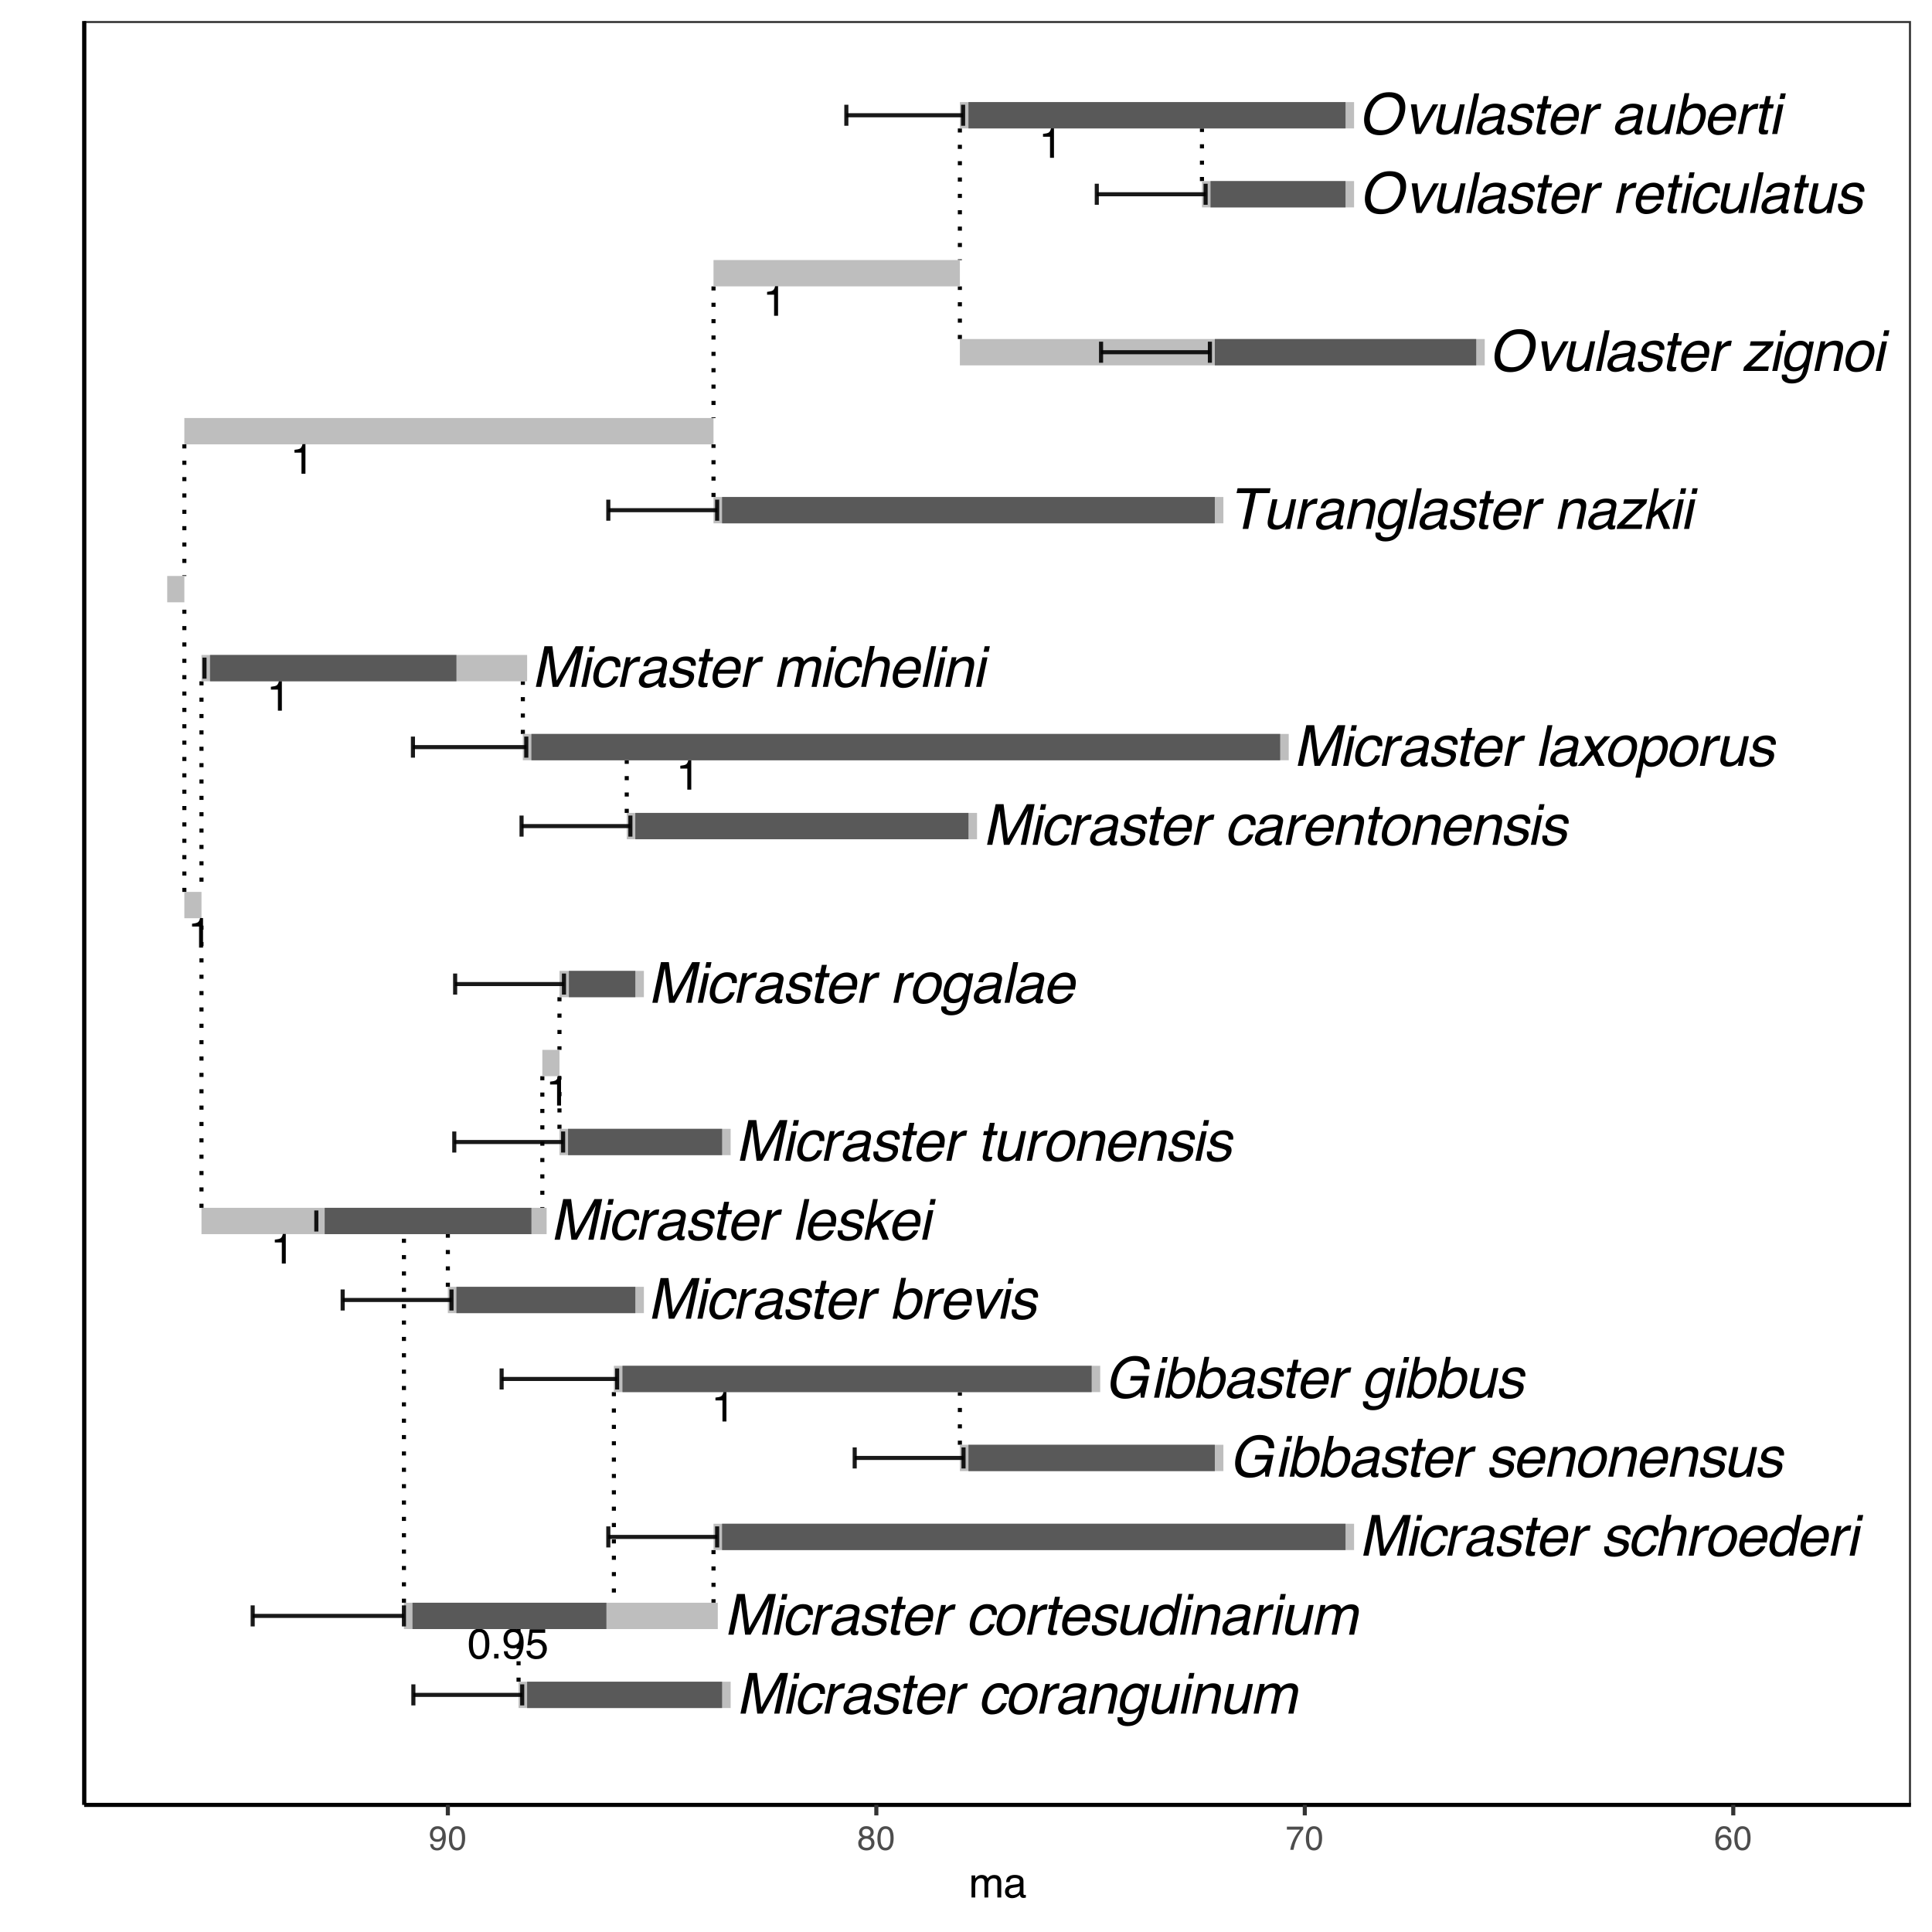 <?xml version="1.0" encoding="UTF-8"?>
<svg xmlns="http://www.w3.org/2000/svg" xmlns:xlink="http://www.w3.org/1999/xlink" width="504" height="504" viewBox="0 0 504 504">
<defs>
<g>
<g id="glyph-0-0">
<path d="M 0.484 0 L 0.484 -10.609 L 8.906 -10.609 L 8.906 0 Z M 7.578 -1.328 L 7.578 -9.281 L 1.812 -9.281 L 1.812 -1.328 Z M 7.578 -1.328 "/>
</g>
<g id="glyph-0-1">
<path d="M 3.344 -10.609 L 5.406 -10.609 L 6.547 -1.641 L 11.484 -10.609 L 13.516 -10.609 L 11.266 0 L 9.891 0 L 11.234 -6.266 C 11.273 -6.484 11.352 -6.844 11.469 -7.344 C 11.582 -7.844 11.703 -8.379 11.828 -8.953 L 6.906 0 L 5.484 0 L 4.328 -8.953 L 4.25 -8.625 C 4.195 -8.363 4.117 -7.969 4.016 -7.438 C 3.922 -6.906 3.848 -6.516 3.797 -6.266 L 2.469 0 L 1.094 0 Z M 3.344 -10.609 "/>
</g>
<g id="glyph-0-2">
<path d="M 2.594 -7.703 L 3.906 -7.703 L 2.281 0 L 0.953 0 Z M 3.203 -10.609 L 4.531 -10.609 L 4.219 -9.141 L 2.891 -9.141 Z M 3.203 -10.609 "/>
</g>
<g id="glyph-0-3">
<path d="M 8.141 -5.141 L 6.875 -5.141 C 6.906 -5.617 6.816 -6.016 6.609 -6.328 C 6.398 -6.641 5.988 -6.797 5.375 -6.797 C 4.551 -6.797 3.875 -6.391 3.344 -5.578 C 3 -5.055 2.75 -4.41 2.594 -3.641 C 2.414 -2.867 2.438 -2.219 2.656 -1.688 C 2.875 -1.156 3.332 -0.891 4.031 -0.891 C 4.57 -0.891 5.035 -1.051 5.422 -1.375 C 5.805 -1.707 6.117 -2.16 6.359 -2.734 L 7.625 -2.734 C 7.27 -1.711 6.75 -0.961 6.062 -0.484 C 5.383 -0.016 4.598 0.219 3.703 0.219 C 2.691 0.219 1.961 -0.148 1.516 -0.891 C 1.066 -1.629 0.961 -2.551 1.203 -3.656 C 1.492 -5.008 2.047 -6.066 2.859 -6.828 C 3.68 -7.586 4.602 -7.969 5.625 -7.969 C 6.5 -7.969 7.16 -7.754 7.609 -7.328 C 8.066 -6.898 8.242 -6.172 8.141 -5.141 Z M 8.141 -5.141 "/>
</g>
<g id="glyph-0-4">
<path d="M 2.625 -7.734 L 3.859 -7.734 L 3.578 -6.406 C 3.734 -6.664 4.047 -6.977 4.516 -7.344 C 4.992 -7.719 5.492 -7.906 6.016 -7.906 C 6.035 -7.906 6.07 -7.898 6.125 -7.891 C 6.188 -7.891 6.285 -7.883 6.422 -7.875 L 6.141 -6.5 C 6.055 -6.52 5.984 -6.531 5.922 -6.531 C 5.859 -6.531 5.789 -6.531 5.719 -6.531 C 5.062 -6.531 4.508 -6.32 4.062 -5.906 C 3.625 -5.488 3.348 -5.004 3.234 -4.453 L 2.297 0 L 0.984 0 Z M 2.625 -7.734 "/>
</g>
<g id="glyph-0-5">
<path d="M 3.516 -0.844 C 3.973 -0.844 4.438 -0.945 4.906 -1.156 C 5.707 -1.508 6.191 -2.086 6.359 -2.891 L 6.578 -3.938 C 6.398 -3.832 6.176 -3.742 5.906 -3.672 C 5.645 -3.609 5.395 -3.566 5.156 -3.547 L 4.344 -3.438 C 3.852 -3.375 3.477 -3.273 3.219 -3.141 C 2.77 -2.91 2.492 -2.551 2.391 -2.062 C 2.305 -1.688 2.379 -1.391 2.609 -1.172 C 2.836 -0.953 3.141 -0.844 3.516 -0.844 Z M 6.094 -4.688 C 6.395 -4.727 6.625 -4.852 6.781 -5.062 C 6.863 -5.176 6.926 -5.344 6.969 -5.562 C 7.062 -6.008 6.969 -6.332 6.688 -6.531 C 6.414 -6.727 5.988 -6.828 5.406 -6.828 C 4.727 -6.828 4.207 -6.645 3.844 -6.281 C 3.645 -6.07 3.477 -5.77 3.344 -5.375 L 2.125 -5.375 C 2.352 -6.332 2.805 -6.992 3.484 -7.359 C 4.16 -7.734 4.891 -7.922 5.672 -7.922 C 6.578 -7.922 7.281 -7.75 7.781 -7.406 C 8.27 -7.062 8.438 -6.52 8.281 -5.781 L 7.328 -1.328 C 7.305 -1.191 7.312 -1.082 7.344 -1 C 7.383 -0.914 7.492 -0.875 7.672 -0.875 C 7.723 -0.875 7.785 -0.879 7.859 -0.891 C 7.93 -0.898 8.016 -0.91 8.109 -0.922 L 7.891 0.031 C 7.68 0.094 7.52 0.129 7.406 0.141 C 7.301 0.16 7.16 0.172 6.984 0.172 C 6.535 0.172 6.242 0.008 6.109 -0.312 C 6.035 -0.477 6.008 -0.719 6.031 -1.031 C 5.688 -0.676 5.238 -0.367 4.688 -0.109 C 4.145 0.141 3.578 0.266 2.984 0.266 C 2.266 0.266 1.723 0.047 1.359 -0.391 C 0.992 -0.828 0.879 -1.375 1.016 -2.031 C 1.172 -2.75 1.516 -3.305 2.047 -3.703 C 2.578 -4.098 3.219 -4.336 3.969 -4.422 Z M 6.094 -4.688 "/>
</g>
<g id="glyph-0-6">
<path d="M 2.234 -2.422 C 2.18 -1.992 2.223 -1.664 2.359 -1.438 C 2.586 -1.008 3.109 -0.797 3.922 -0.797 C 4.398 -0.797 4.844 -0.898 5.25 -1.109 C 5.664 -1.328 5.922 -1.656 6.016 -2.094 C 6.086 -2.426 5.992 -2.676 5.734 -2.844 C 5.566 -2.945 5.223 -3.07 4.703 -3.219 L 3.734 -3.469 C 3.098 -3.633 2.648 -3.82 2.391 -4.031 C 1.898 -4.375 1.723 -4.859 1.859 -5.484 C 2.016 -6.211 2.398 -6.801 3.016 -7.25 C 3.641 -7.707 4.398 -7.938 5.297 -7.938 C 6.461 -7.938 7.227 -7.598 7.594 -6.922 C 7.832 -6.484 7.895 -6.016 7.781 -5.516 L 6.547 -5.516 C 6.586 -5.805 6.539 -6.07 6.406 -6.312 C 6.176 -6.656 5.691 -6.828 4.953 -6.828 C 4.461 -6.828 4.07 -6.734 3.781 -6.547 C 3.488 -6.359 3.312 -6.109 3.25 -5.797 C 3.176 -5.461 3.281 -5.195 3.562 -5 C 3.738 -4.875 4.004 -4.766 4.359 -4.672 L 5.172 -4.469 C 6.055 -4.238 6.641 -4.02 6.922 -3.812 C 7.348 -3.477 7.484 -2.953 7.328 -2.234 C 7.18 -1.547 6.797 -0.953 6.172 -0.453 C 5.547 0.047 4.695 0.297 3.625 0.297 C 2.477 0.297 1.719 0.035 1.344 -0.484 C 0.977 -1.004 0.859 -1.648 0.984 -2.422 Z M 2.234 -2.422 "/>
</g>
<g id="glyph-0-7">
<path d="M 3.312 -9.891 L 4.625 -9.891 L 4.172 -7.734 L 5.406 -7.734 L 5.188 -6.672 L 3.938 -6.672 L 2.875 -1.625 C 2.812 -1.352 2.863 -1.172 3.031 -1.078 C 3.125 -1.023 3.285 -1 3.516 -1 C 3.578 -1 3.645 -1 3.719 -1 C 3.789 -1.008 3.879 -1.02 3.984 -1.031 L 3.766 0 C 3.609 0.039 3.445 0.07 3.281 0.094 C 3.113 0.113 2.938 0.125 2.75 0.125 C 2.133 0.125 1.75 -0.031 1.594 -0.344 C 1.445 -0.656 1.426 -1.055 1.531 -1.547 L 2.625 -6.672 L 1.578 -6.672 L 1.812 -7.734 L 2.859 -7.734 Z M 3.312 -9.891 "/>
</g>
<g id="glyph-0-8">
<path d="M 8.328 -6.531 C 8.504 -6.133 8.582 -5.676 8.562 -5.156 C 8.562 -4.801 8.477 -4.234 8.312 -3.453 L 2.641 -3.453 C 2.492 -2.672 2.547 -2.039 2.797 -1.562 C 3.047 -1.094 3.535 -0.859 4.266 -0.859 C 4.941 -0.859 5.531 -1.082 6.031 -1.531 C 6.312 -1.789 6.539 -2.086 6.719 -2.422 L 7.984 -2.422 C 7.891 -2.141 7.711 -1.82 7.453 -1.469 C 7.191 -1.125 6.914 -0.844 6.625 -0.625 C 6.156 -0.238 5.613 0.02 5 0.156 C 4.664 0.238 4.301 0.281 3.906 0.281 C 2.945 0.281 2.207 -0.066 1.688 -0.766 C 1.164 -1.473 1.039 -2.457 1.312 -3.719 C 1.57 -4.957 2.117 -5.961 2.953 -6.734 C 3.797 -7.516 4.766 -7.906 5.859 -7.906 C 6.398 -7.906 6.898 -7.773 7.359 -7.516 C 7.828 -7.266 8.148 -6.938 8.328 -6.531 Z M 7.203 -4.484 C 7.266 -5.047 7.234 -5.5 7.109 -5.844 C 6.891 -6.469 6.363 -6.781 5.531 -6.781 C 4.938 -6.781 4.391 -6.562 3.891 -6.125 C 3.398 -5.695 3.066 -5.148 2.891 -4.484 Z M 7.203 -4.484 "/>
</g>
<g id="glyph-0-9">
</g>
<g id="glyph-0-10">
<path d="M 7.125 -4 C 7.281 -4.719 7.289 -5.305 7.156 -5.766 C 6.938 -6.473 6.379 -6.828 5.484 -6.828 C 4.691 -6.828 4.051 -6.52 3.562 -5.906 C 3.07 -5.301 2.734 -4.57 2.547 -3.719 C 2.379 -2.895 2.414 -2.207 2.656 -1.656 C 2.895 -1.113 3.41 -0.844 4.203 -0.844 C 5.055 -0.844 5.711 -1.164 6.172 -1.812 C 6.641 -2.469 6.957 -3.195 7.125 -4 Z M 8.484 -4.031 C 8.223 -2.781 7.703 -1.75 6.922 -0.938 C 6.141 -0.125 5.113 0.281 3.844 0.281 C 2.77 0.281 2 -0.078 1.531 -0.797 C 1.062 -1.516 0.953 -2.484 1.203 -3.703 C 1.484 -5.004 2.035 -6.039 2.859 -6.812 C 3.68 -7.582 4.648 -7.969 5.766 -7.969 C 6.766 -7.969 7.535 -7.633 8.078 -6.969 C 8.629 -6.301 8.766 -5.32 8.484 -4.031 Z M 8.484 -4.031 "/>
</g>
<g id="glyph-0-11">
<path d="M 2.594 -7.734 L 3.828 -7.734 L 3.594 -6.641 C 4.062 -7.086 4.52 -7.41 4.969 -7.609 C 5.414 -7.805 5.891 -7.906 6.391 -7.906 C 7.492 -7.906 8.156 -7.523 8.375 -6.766 C 8.5 -6.348 8.477 -5.75 8.312 -4.969 L 7.266 0 L 5.938 0 L 6.969 -4.875 C 7.07 -5.344 7.086 -5.723 7.016 -6.016 C 6.879 -6.492 6.508 -6.734 5.906 -6.734 C 5.594 -6.734 5.332 -6.703 5.125 -6.641 C 4.738 -6.535 4.379 -6.328 4.047 -6.016 C 3.773 -5.754 3.578 -5.488 3.453 -5.219 C 3.328 -4.945 3.211 -4.555 3.109 -4.047 L 2.25 0 L 0.953 0 Z M 2.594 -7.734 "/>
</g>
<g id="glyph-0-12">
<path d="M 6.844 -7.422 C 7.062 -7.254 7.258 -7.008 7.438 -6.688 L 7.656 -7.672 L 8.844 -7.672 L 7.359 -0.625 C 7.148 0.352 6.844 1.129 6.438 1.703 C 5.664 2.742 4.531 3.266 3.031 3.266 C 2.195 3.266 1.535 3.078 1.047 2.703 C 0.555 2.336 0.363 1.754 0.469 0.953 L 1.797 0.953 C 1.785 1.305 1.852 1.578 2 1.766 C 2.227 2.055 2.66 2.203 3.297 2.203 C 4.297 2.203 5.023 1.848 5.484 1.141 C 5.742 0.723 5.984 -0.016 6.203 -1.078 C 5.859 -0.68 5.484 -0.383 5.078 -0.188 C 4.672 0 4.164 0.094 3.562 0.094 C 2.727 0.094 2.055 -0.203 1.547 -0.797 C 1.047 -1.391 0.941 -2.375 1.234 -3.75 C 1.504 -5.039 2.035 -6.051 2.828 -6.781 C 3.617 -7.508 4.461 -7.875 5.359 -7.875 C 5.961 -7.875 6.457 -7.723 6.844 -7.422 Z M 5.344 -6.719 C 4.426 -6.719 3.711 -6.289 3.203 -5.438 C 2.922 -4.977 2.703 -4.379 2.547 -3.641 C 2.359 -2.766 2.395 -2.098 2.656 -1.641 C 2.914 -1.191 3.344 -0.969 3.938 -0.969 C 4.875 -0.969 5.617 -1.391 6.172 -2.234 C 6.484 -2.711 6.707 -3.27 6.844 -3.906 C 7.051 -4.863 7.004 -5.57 6.703 -6.031 C 6.41 -6.488 5.957 -6.719 5.344 -6.719 Z M 5.344 -6.719 "/>
</g>
<g id="glyph-0-13">
<path d="M 3.891 -7.734 L 2.797 -2.594 C 2.723 -2.207 2.719 -1.891 2.781 -1.641 C 2.914 -1.172 3.301 -0.938 3.938 -0.938 C 4.832 -0.938 5.535 -1.344 6.047 -2.156 C 6.305 -2.582 6.52 -3.176 6.688 -3.938 L 7.5 -7.734 L 8.797 -7.734 L 7.156 0 L 5.922 0 L 6.172 -1.141 C 5.941 -0.848 5.68 -0.598 5.391 -0.391 C 4.805 0.004 4.16 0.203 3.453 0.203 C 2.348 0.203 1.676 -0.16 1.438 -0.891 C 1.301 -1.285 1.301 -1.816 1.438 -2.484 L 2.562 -7.734 Z M 3.891 -7.734 "/>
</g>
<g id="glyph-0-14">
<path d="M 2.594 -7.734 L 3.875 -7.734 L 3.656 -6.641 C 4.039 -7.016 4.375 -7.289 4.656 -7.469 C 5.145 -7.758 5.664 -7.906 6.219 -7.906 C 6.832 -7.906 7.297 -7.754 7.609 -7.453 C 7.785 -7.285 7.922 -7.031 8.016 -6.688 C 8.398 -7.102 8.805 -7.41 9.234 -7.609 C 9.672 -7.805 10.129 -7.906 10.609 -7.906 C 11.648 -7.906 12.281 -7.531 12.5 -6.781 C 12.613 -6.375 12.598 -5.832 12.453 -5.156 L 11.359 0 L 10.016 0 L 11.156 -5.375 C 11.258 -5.895 11.203 -6.25 10.984 -6.438 C 10.773 -6.625 10.484 -6.719 10.109 -6.719 C 9.598 -6.719 9.117 -6.547 8.672 -6.203 C 8.234 -5.867 7.93 -5.301 7.766 -4.5 L 6.812 0 L 5.484 0 L 6.562 -5.047 C 6.664 -5.578 6.688 -5.961 6.625 -6.203 C 6.5 -6.555 6.164 -6.734 5.625 -6.734 C 5.133 -6.734 4.645 -6.539 4.156 -6.156 C 3.676 -5.781 3.332 -5.098 3.125 -4.109 L 2.25 0 L 0.953 0 Z M 2.594 -7.734 "/>
</g>
<g id="glyph-0-15">
<path d="M 4.172 -0.859 C 4.773 -0.859 5.32 -1.113 5.812 -1.625 C 6.312 -2.145 6.664 -2.891 6.875 -3.859 C 7.082 -4.836 7.035 -5.562 6.734 -6.031 C 6.441 -6.5 6 -6.734 5.406 -6.734 C 4.75 -6.734 4.164 -6.484 3.656 -5.984 C 3.145 -5.484 2.785 -4.75 2.578 -3.781 C 2.398 -2.945 2.426 -2.25 2.656 -1.688 C 2.895 -1.133 3.398 -0.859 4.172 -0.859 Z M 6.812 -7.5 C 7.008 -7.352 7.219 -7.098 7.438 -6.734 L 8.266 -10.656 L 9.516 -10.656 L 7.266 0 L 6.094 0 L 6.312 -1.078 C 5.906 -0.598 5.473 -0.25 5.016 -0.031 C 4.555 0.176 4.062 0.281 3.531 0.281 C 2.664 0.281 1.992 -0.082 1.516 -0.812 C 1.035 -1.539 0.926 -2.504 1.188 -3.703 C 1.426 -4.828 1.922 -5.801 2.672 -6.625 C 3.422 -7.457 4.332 -7.875 5.406 -7.875 C 6 -7.875 6.469 -7.75 6.812 -7.5 Z M 6.812 -7.5 "/>
</g>
<g id="glyph-0-16">
<path d="M 3.219 -10.656 L 4.516 -10.656 L 3.672 -6.688 C 4.066 -7.082 4.406 -7.359 4.688 -7.516 C 5.156 -7.785 5.707 -7.922 6.344 -7.922 C 7.457 -7.922 8.129 -7.531 8.359 -6.75 C 8.484 -6.32 8.469 -5.727 8.312 -4.969 L 7.266 0 L 5.922 0 L 6.953 -4.875 C 7.078 -5.445 7.098 -5.863 7.016 -6.125 C 6.859 -6.551 6.457 -6.766 5.812 -6.766 C 5.27 -6.766 4.738 -6.578 4.219 -6.203 C 3.707 -5.836 3.344 -5.141 3.125 -4.109 L 2.25 0 L 0.953 0 Z M 3.219 -10.656 "/>
</g>
<g id="glyph-0-17">
<path d="M 10.484 -10.312 C 11.422 -9.758 11.863 -8.789 11.812 -7.406 L 10.375 -7.406 C 10.375 -8.176 10.141 -8.738 9.672 -9.094 C 9.203 -9.445 8.551 -9.625 7.719 -9.625 C 6.738 -9.625 5.832 -9.254 5 -8.516 C 4.176 -7.773 3.609 -6.676 3.297 -5.219 C 3.023 -3.957 3.082 -2.93 3.469 -2.141 C 3.852 -1.348 4.676 -0.953 5.938 -0.953 C 6.895 -0.953 7.742 -1.227 8.484 -1.781 C 9.234 -2.344 9.742 -3.242 10.016 -4.484 L 6.703 -4.484 L 6.953 -5.672 L 11.625 -5.672 L 10.406 0 L 9.484 0 L 9.422 -1.359 C 8.828 -0.828 8.316 -0.457 7.891 -0.25 C 7.18 0.102 6.344 0.281 5.375 0.281 C 4.113 0.281 3.117 -0.125 2.391 -0.938 C 1.617 -1.957 1.426 -3.359 1.812 -5.141 C 2.188 -6.922 2.969 -8.336 4.156 -9.391 C 5.281 -10.391 6.57 -10.891 8.031 -10.891 C 9.02 -10.891 9.836 -10.695 10.484 -10.312 Z M 10.484 -10.312 "/>
</g>
<g id="glyph-0-18">
<path d="M 3.109 -10.656 L 4.375 -10.656 L 3.562 -6.797 C 3.926 -7.172 4.32 -7.453 4.75 -7.641 C 5.188 -7.836 5.641 -7.938 6.109 -7.938 C 7.066 -7.938 7.773 -7.602 8.234 -6.938 C 8.703 -6.281 8.797 -5.305 8.516 -4.016 C 8.254 -2.797 7.738 -1.781 6.969 -0.969 C 6.207 -0.156 5.301 0.25 4.25 0.25 C 3.664 0.25 3.203 0.102 2.859 -0.188 C 2.648 -0.352 2.453 -0.617 2.266 -0.984 L 2.047 0 L 0.859 0 Z M 7.172 -3.953 C 7.348 -4.766 7.316 -5.438 7.078 -5.969 C 6.836 -6.508 6.379 -6.781 5.703 -6.781 C 5.109 -6.781 4.539 -6.562 4 -6.125 C 3.469 -5.688 3.094 -4.961 2.875 -3.953 C 2.727 -3.223 2.695 -2.633 2.781 -2.188 C 2.938 -1.332 3.484 -0.906 4.422 -0.906 C 5.129 -0.906 5.711 -1.18 6.172 -1.734 C 6.641 -2.297 6.973 -3.035 7.172 -3.953 Z M 7.172 -3.953 "/>
</g>
<g id="glyph-0-19">
<path d="M 3.234 -7.734 L 3.953 -1.438 L 7.453 -7.734 L 8.875 -7.734 L 4.328 0 L 2.938 0 L 1.719 -7.734 Z M 3.234 -7.734 "/>
</g>
<g id="glyph-0-20">
<path d="M 3.25 -10.609 L 4.547 -10.609 L 2.297 0 L 0.984 0 Z M 3.25 -10.609 "/>
</g>
<g id="glyph-0-21">
<path d="M 3.172 -10.609 L 4.422 -10.609 L 3.109 -4.453 L 7.156 -7.734 L 8.812 -7.734 L 5.234 -4.844 L 7.344 0 L 5.672 0 L 4.094 -3.906 L 2.781 -2.906 L 2.172 0 L 0.922 0 Z M 3.172 -10.609 "/>
</g>
<g id="glyph-0-22">
<path d="M 1.859 -7.734 L 3.547 -7.734 L 4.734 -5.016 L 7.109 -7.734 L 8.688 -7.703 L 5.281 -3.969 L 7.172 0 L 5.516 0 L 4.203 -2.906 L 1.734 0 L 0.078 0 L 3.641 -3.969 Z M 1.859 -7.734 "/>
</g>
<g id="glyph-0-23">
<path d="M 7.172 -3.922 C 7.297 -4.535 7.316 -5.062 7.234 -5.5 C 7.078 -6.352 6.551 -6.781 5.656 -6.781 C 4.758 -6.781 4.047 -6.332 3.516 -5.438 C 3.234 -4.945 3.016 -4.332 2.859 -3.594 C 2.734 -3 2.719 -2.492 2.812 -2.078 C 2.977 -1.273 3.508 -0.875 4.406 -0.875 C 5.008 -0.875 5.566 -1.129 6.078 -1.641 C 6.586 -2.148 6.953 -2.91 7.172 -3.922 Z M 2.484 -7.703 L 3.75 -7.703 L 3.531 -6.672 C 3.863 -7.023 4.207 -7.301 4.562 -7.5 C 5.062 -7.781 5.609 -7.922 6.203 -7.922 C 7.078 -7.922 7.75 -7.582 8.219 -6.906 C 8.688 -6.238 8.785 -5.281 8.516 -4.031 C 8.16 -2.352 7.469 -1.148 6.438 -0.422 C 5.781 0.035 5.078 0.266 4.328 0.266 C 3.742 0.266 3.285 0.133 2.953 -0.125 C 2.742 -0.27 2.535 -0.516 2.328 -0.859 L 1.5 3.078 L 0.188 3.078 Z M 2.484 -7.703 "/>
</g>
<g id="glyph-0-24">
<path d="M 11.109 -10.609 L 10.844 -9.344 L 7.266 -9.344 L 5.281 0 L 3.812 0 L 5.797 -9.344 L 2.219 -9.344 L 2.5 -10.609 Z M 11.109 -10.609 "/>
</g>
<g id="glyph-0-25">
<path d="M 0.594 -1.031 L 6.359 -6.578 L 2.109 -6.578 L 2.359 -7.734 L 8.359 -7.734 L 8.125 -6.672 L 2.406 -1.156 L 7.094 -1.156 L 6.844 0 L 0.375 0 Z M 0.594 -1.031 "/>
</g>
<g id="glyph-0-26">
<path d="M 11.797 -9.094 C 12.305 -8.156 12.406 -6.953 12.094 -5.484 C 11.75 -3.898 11.066 -2.582 10.047 -1.531 C 8.836 -0.301 7.359 0.312 5.609 0.312 C 3.973 0.312 2.805 -0.227 2.109 -1.312 C 1.492 -2.352 1.352 -3.664 1.688 -5.25 C 1.988 -6.688 2.609 -7.914 3.547 -8.938 C 4.734 -10.25 6.223 -10.906 8.016 -10.906 C 9.891 -10.906 11.148 -10.301 11.797 -9.094 Z M 10.609 -5.469 C 10.867 -6.719 10.754 -7.723 10.266 -8.484 C 9.773 -9.242 8.969 -9.625 7.844 -9.625 C 6.738 -9.625 5.758 -9.242 4.906 -8.484 C 4.051 -7.734 3.469 -6.625 3.156 -5.156 C 2.906 -3.977 2.988 -2.984 3.406 -2.172 C 3.832 -1.367 4.711 -0.969 6.047 -0.969 C 7.316 -0.969 8.332 -1.422 9.094 -2.328 C 9.852 -3.242 10.359 -4.289 10.609 -5.469 Z M 10.609 -5.469 "/>
</g>
<g id="glyph-1-0">
<path d="M 0.359 0 L 0.359 -7.953 L 6.672 -7.953 L 6.672 0 Z M 5.672 -1 L 5.672 -6.953 L 1.359 -6.953 L 1.359 -1 Z M 5.672 -1 "/>
</g>
<g id="glyph-1-1">
<path d="M 3 -7.75 C 4 -7.75 4.723 -7.336 5.172 -6.516 C 5.523 -5.879 5.703 -5.004 5.703 -3.891 C 5.703 -2.836 5.547 -1.961 5.234 -1.266 C 4.773 -0.273 4.031 0.219 3 0.219 C 2.062 0.219 1.367 -0.188 0.922 -1 C 0.535 -1.676 0.344 -2.582 0.344 -3.719 C 0.344 -4.602 0.457 -5.359 0.688 -5.984 C 1.113 -7.16 1.883 -7.75 3 -7.75 Z M 2.984 -0.672 C 3.492 -0.672 3.895 -0.895 4.188 -1.344 C 4.488 -1.789 4.641 -2.625 4.641 -3.844 C 4.641 -4.727 4.531 -5.453 4.312 -6.016 C 4.102 -6.586 3.688 -6.875 3.062 -6.875 C 2.488 -6.875 2.066 -6.602 1.797 -6.062 C 1.535 -5.531 1.406 -4.738 1.406 -3.688 C 1.406 -2.895 1.488 -2.258 1.656 -1.781 C 1.914 -1.039 2.359 -0.672 2.984 -0.672 Z M 2.984 -0.672 "/>
</g>
<g id="glyph-1-2">
<path d="M 0.953 -1.188 L 2.078 -1.188 L 2.078 0 L 0.953 0 Z M 0.953 -1.188 "/>
</g>
<g id="glyph-1-3">
<path d="M 1.469 -1.875 C 1.5 -1.332 1.707 -0.961 2.094 -0.766 C 2.289 -0.648 2.516 -0.594 2.766 -0.594 C 3.234 -0.594 3.629 -0.785 3.953 -1.172 C 4.285 -1.566 4.52 -2.359 4.656 -3.547 C 4.438 -3.203 4.164 -2.957 3.844 -2.812 C 3.531 -2.676 3.191 -2.609 2.828 -2.609 C 2.078 -2.609 1.484 -2.844 1.047 -3.312 C 0.609 -3.781 0.391 -4.379 0.391 -5.109 C 0.391 -5.816 0.602 -6.438 1.031 -6.969 C 1.469 -7.5 2.102 -7.766 2.938 -7.766 C 4.07 -7.766 4.852 -7.254 5.281 -6.234 C 5.52 -5.68 5.641 -4.984 5.641 -4.141 C 5.641 -3.191 5.5 -2.348 5.219 -1.609 C 4.738 -0.391 3.938 0.219 2.812 0.219 C 2.051 0.219 1.473 0.02 1.078 -0.375 C 0.68 -0.77 0.484 -1.27 0.484 -1.875 Z M 2.953 -3.469 C 3.336 -3.469 3.688 -3.594 4 -3.844 C 4.32 -4.102 4.484 -4.551 4.484 -5.188 C 4.484 -5.758 4.336 -6.18 4.047 -6.453 C 3.766 -6.734 3.406 -6.875 2.969 -6.875 C 2.488 -6.875 2.109 -6.711 1.828 -6.391 C 1.547 -6.078 1.406 -5.656 1.406 -5.125 C 1.406 -4.613 1.523 -4.207 1.766 -3.906 C 2.016 -3.613 2.41 -3.469 2.953 -3.469 Z M 2.953 -3.469 "/>
</g>
<g id="glyph-1-4">
<path d="M 1.375 -1.984 C 1.438 -1.422 1.691 -1.035 2.141 -0.828 C 2.367 -0.711 2.641 -0.656 2.953 -0.656 C 3.523 -0.656 3.945 -0.836 4.219 -1.203 C 4.5 -1.578 4.641 -1.988 4.641 -2.438 C 4.641 -2.977 4.473 -3.395 4.141 -3.688 C 3.816 -3.988 3.426 -4.141 2.969 -4.141 C 2.625 -4.141 2.332 -4.07 2.094 -3.938 C 1.852 -3.812 1.648 -3.633 1.484 -3.406 L 0.641 -3.453 L 1.234 -7.625 L 5.266 -7.625 L 5.266 -6.688 L 1.953 -6.688 L 1.625 -4.531 C 1.812 -4.664 1.984 -4.77 2.141 -4.844 C 2.43 -4.957 2.766 -5.016 3.141 -5.016 C 3.859 -5.016 4.461 -4.785 4.953 -4.328 C 5.453 -3.867 5.703 -3.285 5.703 -2.578 C 5.703 -1.848 5.473 -1.203 5.016 -0.641 C 4.566 -0.086 3.844 0.188 2.844 0.188 C 2.219 0.188 1.66 0.008 1.172 -0.344 C 0.68 -0.695 0.41 -1.242 0.359 -1.984 Z M 1.375 -1.984 "/>
</g>
<g id="glyph-1-5">
<path d="M 1.062 -5.5 L 1.062 -6.234 C 1.77 -6.305 2.258 -6.422 2.531 -6.578 C 2.812 -6.742 3.02 -7.125 3.156 -7.719 L 3.922 -7.719 L 3.922 0 L 2.891 0 L 2.891 -5.5 Z M 1.062 -5.5 "/>
</g>
<g id="glyph-2-0">
<path d="M 0.281 0 L 0.281 -6.312 L 5.297 -6.312 L 5.297 0 Z M 4.5 -0.797 L 4.5 -5.516 L 1.078 -5.516 L 1.078 -0.797 Z M 4.5 -0.797 "/>
</g>
<g id="glyph-2-1">
<path d="M 2.578 -6.172 C 3.266 -6.172 3.742 -5.992 4.016 -5.641 C 4.285 -5.285 4.422 -4.922 4.422 -4.547 L 3.656 -4.547 C 3.602 -4.785 3.531 -4.973 3.438 -5.109 C 3.25 -5.367 2.961 -5.5 2.578 -5.5 C 2.148 -5.5 1.805 -5.297 1.547 -4.891 C 1.297 -4.492 1.156 -3.926 1.125 -3.188 C 1.301 -3.445 1.523 -3.641 1.797 -3.766 C 2.047 -3.879 2.32 -3.938 2.625 -3.938 C 3.133 -3.938 3.582 -3.77 3.969 -3.438 C 4.352 -3.113 4.547 -2.625 4.547 -1.969 C 4.547 -1.414 4.363 -0.922 4 -0.484 C 3.633 -0.055 3.117 0.156 2.453 0.156 C 1.867 0.156 1.367 -0.062 0.953 -0.5 C 0.535 -0.938 0.328 -1.672 0.328 -2.703 C 0.328 -3.461 0.422 -4.109 0.609 -4.641 C 0.961 -5.66 1.617 -6.172 2.578 -6.172 Z M 2.516 -0.531 C 2.922 -0.531 3.223 -0.664 3.422 -0.938 C 3.629 -1.207 3.734 -1.531 3.734 -1.906 C 3.734 -2.219 3.641 -2.516 3.453 -2.797 C 3.273 -3.086 2.953 -3.234 2.484 -3.234 C 2.148 -3.234 1.859 -3.125 1.609 -2.906 C 1.359 -2.688 1.234 -2.352 1.234 -1.906 C 1.234 -1.52 1.344 -1.191 1.562 -0.922 C 1.789 -0.66 2.109 -0.531 2.516 -0.531 Z M 2.516 -0.531 "/>
</g>
<g id="glyph-2-2">
<path d="M 2.375 -6.156 C 3.176 -6.156 3.754 -5.828 4.109 -5.172 C 4.379 -4.66 4.516 -3.961 4.516 -3.078 C 4.516 -2.242 4.391 -1.555 4.141 -1.016 C 3.785 -0.223 3.195 0.172 2.375 0.172 C 1.633 0.172 1.082 -0.148 0.719 -0.797 C 0.426 -1.328 0.281 -2.047 0.281 -2.953 C 0.281 -3.648 0.367 -4.25 0.547 -4.75 C 0.879 -5.688 1.488 -6.156 2.375 -6.156 Z M 2.375 -0.531 C 2.77 -0.531 3.086 -0.707 3.328 -1.062 C 3.566 -1.426 3.688 -2.086 3.688 -3.047 C 3.688 -3.754 3.598 -4.332 3.422 -4.781 C 3.254 -5.227 2.922 -5.453 2.422 -5.453 C 1.973 -5.453 1.641 -5.238 1.422 -4.812 C 1.211 -4.383 1.109 -3.754 1.109 -2.922 C 1.109 -2.297 1.176 -1.789 1.312 -1.406 C 1.52 -0.82 1.875 -0.531 2.375 -0.531 Z M 2.375 -0.531 "/>
</g>
<g id="glyph-2-3">
<path d="M 4.594 -6.047 L 4.594 -5.375 C 4.395 -5.176 4.129 -4.836 3.797 -4.359 C 3.473 -3.891 3.188 -3.379 2.938 -2.828 C 2.688 -2.297 2.5 -1.812 2.375 -1.375 C 2.289 -1.082 2.18 -0.625 2.047 0 L 1.203 0 C 1.391 -1.176 1.816 -2.344 2.484 -3.5 C 2.879 -4.188 3.289 -4.773 3.719 -5.266 L 0.328 -5.266 L 0.328 -6.047 Z M 4.594 -6.047 "/>
</g>
<g id="glyph-2-4">
<path d="M 2.391 -3.578 C 2.734 -3.578 3 -3.672 3.188 -3.859 C 3.383 -4.047 3.484 -4.273 3.484 -4.547 C 3.484 -4.773 3.391 -4.984 3.203 -5.172 C 3.016 -5.359 2.734 -5.453 2.359 -5.453 C 1.992 -5.453 1.727 -5.359 1.562 -5.172 C 1.395 -4.984 1.312 -4.758 1.312 -4.5 C 1.312 -4.207 1.414 -3.977 1.625 -3.812 C 1.844 -3.656 2.098 -3.578 2.391 -3.578 Z M 2.438 -0.531 C 2.801 -0.531 3.098 -0.625 3.328 -0.812 C 3.566 -1.008 3.688 -1.301 3.688 -1.688 C 3.688 -2.082 3.562 -2.383 3.312 -2.594 C 3.07 -2.801 2.766 -2.906 2.391 -2.906 C 2.016 -2.906 1.707 -2.797 1.469 -2.578 C 1.238 -2.367 1.125 -2.078 1.125 -1.703 C 1.125 -1.391 1.227 -1.113 1.438 -0.875 C 1.656 -0.645 1.988 -0.531 2.438 -0.531 Z M 1.344 -3.281 C 1.125 -3.375 0.957 -3.477 0.844 -3.594 C 0.613 -3.82 0.5 -4.125 0.5 -4.5 C 0.5 -4.957 0.664 -5.348 1 -5.672 C 1.332 -6.004 1.801 -6.172 2.406 -6.172 C 3 -6.172 3.461 -6.016 3.797 -5.703 C 4.129 -5.391 4.297 -5.023 4.297 -4.609 C 4.297 -4.223 4.195 -3.914 4 -3.688 C 3.895 -3.551 3.727 -3.414 3.5 -3.281 C 3.758 -3.164 3.961 -3.031 4.109 -2.875 C 4.379 -2.594 4.516 -2.223 4.516 -1.766 C 4.516 -1.223 4.332 -0.766 3.969 -0.391 C 3.602 -0.016 3.086 0.172 2.422 0.172 C 1.828 0.172 1.32 0.008 0.906 -0.312 C 0.488 -0.633 0.281 -1.109 0.281 -1.734 C 0.281 -2.086 0.367 -2.395 0.547 -2.656 C 0.723 -2.926 0.988 -3.133 1.344 -3.281 Z M 1.344 -3.281 "/>
</g>
<g id="glyph-2-5">
<path d="M 1.172 -1.484 C 1.191 -1.055 1.352 -0.758 1.656 -0.594 C 1.82 -0.508 2 -0.469 2.188 -0.469 C 2.562 -0.469 2.879 -0.617 3.141 -0.922 C 3.398 -1.234 3.582 -1.863 3.688 -2.812 C 3.52 -2.539 3.305 -2.348 3.047 -2.234 C 2.797 -2.129 2.523 -2.078 2.234 -2.078 C 1.641 -2.078 1.172 -2.258 0.828 -2.625 C 0.484 -2.988 0.312 -3.461 0.312 -4.047 C 0.312 -4.609 0.477 -5.098 0.812 -5.516 C 1.156 -5.941 1.66 -6.156 2.328 -6.156 C 3.223 -6.156 3.844 -5.754 4.188 -4.953 C 4.375 -4.504 4.469 -3.945 4.469 -3.281 C 4.469 -2.531 4.352 -1.863 4.125 -1.281 C 3.75 -0.312 3.113 0.172 2.219 0.172 C 1.625 0.172 1.172 0.016 0.859 -0.297 C 0.547 -0.609 0.391 -1.004 0.391 -1.484 Z M 2.344 -2.75 C 2.645 -2.75 2.922 -2.848 3.172 -3.047 C 3.43 -3.254 3.562 -3.609 3.562 -4.109 C 3.562 -4.566 3.445 -4.906 3.219 -5.125 C 2.988 -5.344 2.695 -5.453 2.344 -5.453 C 1.969 -5.453 1.664 -5.32 1.438 -5.062 C 1.219 -4.812 1.109 -4.477 1.109 -4.062 C 1.109 -3.656 1.207 -3.332 1.406 -3.094 C 1.602 -2.863 1.914 -2.75 2.344 -2.75 Z M 2.344 -2.75 "/>
</g>
<g id="glyph-3-0">
<path d="M 0.359 0 L 0.359 -7.891 L 6.625 -7.891 L 6.625 0 Z M 5.625 -0.984 L 5.625 -6.906 L 1.344 -6.906 L 1.344 -0.984 Z M 5.625 -0.984 "/>
</g>
<g id="glyph-3-1">
<path d="M 0.703 -5.75 L 1.672 -5.75 L 1.672 -4.938 C 1.898 -5.219 2.102 -5.422 2.281 -5.547 C 2.602 -5.766 2.969 -5.875 3.375 -5.875 C 3.832 -5.875 4.203 -5.766 4.484 -5.547 C 4.641 -5.41 4.781 -5.219 4.906 -4.969 C 5.125 -5.281 5.379 -5.508 5.672 -5.656 C 5.961 -5.801 6.285 -5.875 6.641 -5.875 C 7.41 -5.875 7.938 -5.598 8.219 -5.047 C 8.375 -4.742 8.453 -4.336 8.453 -3.828 L 8.453 0 L 7.438 0 L 7.438 -4 C 7.438 -4.383 7.344 -4.645 7.156 -4.781 C 6.969 -4.926 6.734 -5 6.453 -5 C 6.078 -5 5.75 -4.867 5.469 -4.609 C 5.195 -4.359 5.062 -3.938 5.062 -3.344 L 5.062 0 L 4.078 0 L 4.078 -3.75 C 4.078 -4.145 4.031 -4.43 3.938 -4.609 C 3.789 -4.879 3.52 -5.016 3.125 -5.016 C 2.758 -5.016 2.426 -4.867 2.125 -4.578 C 1.82 -4.297 1.672 -3.785 1.672 -3.047 L 1.672 0 L 0.703 0 Z M 0.703 -5.75 "/>
</g>
<g id="glyph-3-2">
<path d="M 1.453 -1.531 C 1.453 -1.25 1.551 -1.023 1.75 -0.859 C 1.957 -0.703 2.203 -0.625 2.484 -0.625 C 2.816 -0.625 3.145 -0.703 3.469 -0.859 C 4.008 -1.117 4.281 -1.551 4.281 -2.156 L 4.281 -2.922 C 4.156 -2.848 4 -2.785 3.812 -2.734 C 3.633 -2.691 3.453 -2.656 3.266 -2.625 L 2.688 -2.562 C 2.332 -2.508 2.066 -2.438 1.891 -2.344 C 1.598 -2.164 1.453 -1.895 1.453 -1.531 Z M 3.797 -3.484 C 4.016 -3.516 4.16 -3.609 4.234 -3.766 C 4.273 -3.848 4.297 -3.973 4.297 -4.141 C 4.297 -4.461 4.176 -4.695 3.938 -4.844 C 3.707 -5 3.375 -5.078 2.938 -5.078 C 2.438 -5.078 2.082 -4.941 1.875 -4.672 C 1.75 -4.516 1.672 -4.289 1.641 -4 L 0.734 -4 C 0.754 -4.707 0.984 -5.195 1.422 -5.469 C 1.867 -5.75 2.383 -5.891 2.969 -5.891 C 3.645 -5.891 4.191 -5.758 4.609 -5.5 C 5.035 -5.25 5.25 -4.848 5.25 -4.297 L 5.25 -0.984 C 5.25 -0.891 5.266 -0.812 5.297 -0.75 C 5.336 -0.688 5.426 -0.656 5.562 -0.656 C 5.602 -0.656 5.648 -0.656 5.703 -0.656 C 5.766 -0.664 5.82 -0.676 5.875 -0.688 L 5.875 0.031 C 5.727 0.07 5.613 0.098 5.531 0.109 C 5.457 0.117 5.352 0.125 5.219 0.125 C 4.883 0.125 4.641 0.004 4.484 -0.234 C 4.41 -0.359 4.359 -0.535 4.328 -0.766 C 4.129 -0.504 3.844 -0.281 3.469 -0.094 C 3.102 0.094 2.695 0.188 2.25 0.188 C 1.719 0.188 1.281 0.023 0.938 -0.297 C 0.602 -0.617 0.438 -1.023 0.438 -1.516 C 0.438 -2.047 0.602 -2.457 0.938 -2.75 C 1.27 -3.039 1.707 -3.223 2.25 -3.297 Z M 2.984 -5.891 Z M 2.984 -5.891 "/>
</g>
</g>
<clipPath id="clip-0">
<path clip-rule="nonzero" d="M 21.957 5.48 L 498.52 5.48 L 498.52 470.852 L 21.957 470.852 Z M 21.957 5.48 "/>
</clipPath>
</defs>
<rect x="-50.4" y="-50.4" width="604.8" height="604.8" fill="rgb(100%, 100%, 100%)" fill-opacity="1"/>
<rect x="-50.4" y="-50.4" width="604.8" height="604.8" fill="rgb(100%, 100%, 100%)" fill-opacity="1"/>
<path fill="none" stroke-width="1.067" stroke-linecap="round" stroke-linejoin="round" stroke="rgb(100%, 100%, 100%)" stroke-opacity="1" stroke-miterlimit="10" d="M 0 504 L 504 504 L 504 0 L 0 0 Z M 0 504 "/>
<path fill="none" stroke-width="1.067" stroke-linecap="butt" stroke-linejoin="round" stroke="rgb(0%, 0%, 0%)" stroke-opacity="1" stroke-dasharray="1.067 3.201" stroke-miterlimit="10" d="M 135.277 438.707 L 135.277 424.973 "/>
<path fill="none" stroke-width="1.067" stroke-linecap="butt" stroke-linejoin="round" stroke="rgb(0%, 0%, 0%)" stroke-opacity="1" stroke-dasharray="1.067 3.201" stroke-miterlimit="10" d="M 105.375 418.105 L 105.375 321.953 "/>
<path fill="none" stroke-width="1.067" stroke-linecap="butt" stroke-linejoin="round" stroke="rgb(0%, 0%, 0%)" stroke-opacity="1" stroke-dasharray="1.067 3.201" stroke-miterlimit="10" d="M 186.133 404.367 L 186.133 418.105 "/>
<path fill="none" stroke-width="1.067" stroke-linecap="butt" stroke-linejoin="round" stroke="rgb(0%, 0%, 0%)" stroke-opacity="1" stroke-dasharray="1.067 3.201" stroke-miterlimit="10" d="M 250.402 376.895 L 250.402 363.16 "/>
<path fill="none" stroke-width="1.067" stroke-linecap="butt" stroke-linejoin="round" stroke="rgb(0%, 0%, 0%)" stroke-opacity="1" stroke-dasharray="1.067 3.201" stroke-miterlimit="10" d="M 160.145 363.16 L 160.145 418.105 "/>
<path fill="none" stroke-width="1.067" stroke-linecap="butt" stroke-linejoin="round" stroke="rgb(0%, 0%, 0%)" stroke-opacity="1" stroke-dasharray="1.067 3.201" stroke-miterlimit="10" d="M 116.832 335.688 L 116.832 321.953 "/>
<path fill="none" stroke-width="1.067" stroke-linecap="butt" stroke-linejoin="round" stroke="rgb(0%, 0%, 0%)" stroke-opacity="1" stroke-dasharray="1.067 3.201" stroke-miterlimit="10" d="M 52.562 315.086 L 52.562 239.539 "/>
<path fill="none" stroke-width="1.067" stroke-linecap="butt" stroke-linejoin="round" stroke="rgb(0%, 0%, 0%)" stroke-opacity="1" stroke-dasharray="1.067 3.201" stroke-miterlimit="10" d="M 145.949 294.48 L 145.949 280.746 "/>
<path fill="none" stroke-width="1.067" stroke-linecap="butt" stroke-linejoin="round" stroke="rgb(0%, 0%, 0%)" stroke-opacity="1" stroke-dasharray="1.067 3.201" stroke-miterlimit="10" d="M 141.48 280.746 L 141.48 315.086 "/>
<path fill="none" stroke-width="1.067" stroke-linecap="butt" stroke-linejoin="round" stroke="rgb(0%, 0%, 0%)" stroke-opacity="1" stroke-dasharray="1.067 3.201" stroke-miterlimit="10" d="M 145.949 260.141 L 145.949 273.879 "/>
<path fill="none" stroke-width="1.067" stroke-linecap="butt" stroke-linejoin="round" stroke="rgb(0%, 0%, 0%)" stroke-opacity="1" stroke-dasharray="1.067 3.201" stroke-miterlimit="10" d="M 48.09 232.672 L 48.09 157.121 "/>
<path fill="none" stroke-width="1.067" stroke-linecap="butt" stroke-linejoin="round" stroke="rgb(0%, 0%, 0%)" stroke-opacity="1" stroke-dasharray="1.067 3.201" stroke-miterlimit="10" d="M 163.5 212.066 L 163.5 198.332 "/>
<path fill="none" stroke-width="1.067" stroke-linecap="butt" stroke-linejoin="round" stroke="rgb(0%, 0%, 0%)" stroke-opacity="1" stroke-dasharray="1.067 3.201" stroke-miterlimit="10" d="M 136.395 191.461 L 136.395 177.727 "/>
<path fill="none" stroke-width="1.067" stroke-linecap="butt" stroke-linejoin="round" stroke="rgb(0%, 0%, 0%)" stroke-opacity="1" stroke-dasharray="1.067 3.201" stroke-miterlimit="10" d="M 52.562 177.727 L 52.562 232.672 "/>
<path fill="none" stroke-width="1.067" stroke-linecap="butt" stroke-linejoin="round" stroke="rgb(0%, 0%, 0%)" stroke-opacity="1" stroke-dasharray="1.067 3.201" stroke-miterlimit="10" d="M 186.133 129.652 L 186.133 115.914 "/>
<path fill="none" stroke-width="1.067" stroke-linecap="butt" stroke-linejoin="round" stroke="rgb(0%, 0%, 0%)" stroke-opacity="1" stroke-dasharray="1.067 3.201" stroke-miterlimit="10" d="M 48.09 115.914 L 48.09 150.254 "/>
<path fill="none" stroke-width="1.067" stroke-linecap="butt" stroke-linejoin="round" stroke="rgb(0%, 0%, 0%)" stroke-opacity="1" stroke-dasharray="1.067 3.201" stroke-miterlimit="10" d="M 250.402 88.445 L 250.402 74.707 "/>
<path fill="none" stroke-width="1.067" stroke-linecap="butt" stroke-linejoin="round" stroke="rgb(0%, 0%, 0%)" stroke-opacity="1" stroke-dasharray="1.067 3.201" stroke-miterlimit="10" d="M 186.133 74.707 L 186.133 109.047 "/>
<path fill="none" stroke-width="1.067" stroke-linecap="butt" stroke-linejoin="round" stroke="rgb(0%, 0%, 0%)" stroke-opacity="1" stroke-dasharray="1.067 3.201" stroke-miterlimit="10" d="M 313.555 47.238 L 313.555 33.5 "/>
<path fill="none" stroke-width="1.067" stroke-linecap="butt" stroke-linejoin="round" stroke="rgb(0%, 0%, 0%)" stroke-opacity="1" stroke-dasharray="1.067 3.201" stroke-miterlimit="10" d="M 250.402 33.5 L 250.402 67.84 "/>
<path fill-rule="nonzero" fill="rgb(74.51%, 74.51%, 74.51%)" fill-opacity="1" d="M 135.277 445.574 L 190.605 445.574 L 190.605 438.707 L 135.277 438.707 Z M 135.277 445.574 "/>
<path fill-rule="nonzero" fill="rgb(74.51%, 74.51%, 74.51%)" fill-opacity="1" d="M 105.375 424.973 L 187.25 424.973 L 187.25 418.105 L 105.375 418.105 Z M 105.375 424.973 "/>
<path fill-rule="nonzero" fill="rgb(74.51%, 74.51%, 74.51%)" fill-opacity="1" d="M 186.133 404.367 L 353.234 404.367 L 353.234 397.5 L 186.133 397.5 Z M 186.133 404.367 "/>
<path fill-rule="nonzero" fill="rgb(74.51%, 74.51%, 74.51%)" fill-opacity="1" d="M 250.402 383.766 L 319.145 383.766 L 319.145 376.898 L 250.402 376.898 Z M 250.402 383.766 "/>
<path fill-rule="nonzero" fill="rgb(74.51%, 74.51%, 74.51%)" fill-opacity="1" d="M 160.145 363.16 L 287.008 363.16 L 287.008 356.293 L 160.145 356.293 Z M 160.145 363.16 "/>
<path fill-rule="nonzero" fill="rgb(74.51%, 74.51%, 74.51%)" fill-opacity="1" d="M 116.832 342.559 L 167.969 342.559 L 167.969 335.691 L 116.832 335.691 Z M 116.832 342.559 "/>
<path fill-rule="nonzero" fill="rgb(74.51%, 74.51%, 74.51%)" fill-opacity="1" d="M 52.562 321.953 L 142.598 321.953 L 142.598 315.086 L 52.562 315.086 Z M 52.562 321.953 "/>
<path fill-rule="nonzero" fill="rgb(74.51%, 74.51%, 74.51%)" fill-opacity="1" d="M 145.949 301.348 L 190.602 301.348 L 190.602 294.48 L 145.949 294.48 Z M 145.949 301.348 "/>
<path fill-rule="nonzero" fill="rgb(74.51%, 74.51%, 74.51%)" fill-opacity="1" d="M 141.48 280.746 L 145.953 280.746 L 145.953 273.879 L 141.48 273.879 Z M 141.48 280.746 "/>
<path fill-rule="nonzero" fill="rgb(74.51%, 74.51%, 74.51%)" fill-opacity="1" d="M 145.949 260.141 L 167.969 260.141 L 167.969 253.273 L 145.949 253.273 Z M 145.949 260.141 "/>
<path fill-rule="nonzero" fill="rgb(74.51%, 74.51%, 74.51%)" fill-opacity="1" d="M 48.09 239.539 L 52.562 239.539 L 52.562 232.672 L 48.09 232.672 Z M 48.09 239.539 "/>
<path fill-rule="nonzero" fill="rgb(74.51%, 74.51%, 74.51%)" fill-opacity="1" d="M 163.5 218.934 L 254.875 218.934 L 254.875 212.066 L 163.5 212.066 Z M 163.5 218.934 "/>
<path fill-rule="nonzero" fill="rgb(74.51%, 74.51%, 74.51%)" fill-opacity="1" d="M 136.395 198.332 L 336.191 198.332 L 336.191 191.465 L 136.395 191.465 Z M 136.395 198.332 "/>
<path fill-rule="nonzero" fill="rgb(74.51%, 74.51%, 74.51%)" fill-opacity="1" d="M 52.562 177.727 L 137.512 177.727 L 137.512 170.859 L 52.562 170.859 Z M 52.562 177.727 "/>
<path fill-rule="nonzero" fill="rgb(74.51%, 74.51%, 74.51%)" fill-opacity="1" d="M 43.621 157.121 L 48.094 157.121 L 48.094 150.254 L 43.621 150.254 Z M 43.621 157.121 "/>
<path fill-rule="nonzero" fill="rgb(74.51%, 74.51%, 74.51%)" fill-opacity="1" d="M 186.133 136.52 L 319.145 136.52 L 319.145 129.652 L 186.133 129.652 Z M 186.133 136.52 "/>
<path fill-rule="nonzero" fill="rgb(74.51%, 74.51%, 74.51%)" fill-opacity="1" d="M 48.09 115.914 L 186.133 115.914 L 186.133 109.047 L 48.09 109.047 Z M 48.09 115.914 "/>
<path fill-rule="nonzero" fill="rgb(74.51%, 74.51%, 74.51%)" fill-opacity="1" d="M 250.402 95.312 L 387.324 95.312 L 387.324 88.445 L 250.402 88.445 Z M 250.402 95.312 "/>
<path fill-rule="nonzero" fill="rgb(74.51%, 74.51%, 74.51%)" fill-opacity="1" d="M 186.133 74.707 L 250.402 74.707 L 250.402 67.84 L 186.133 67.84 Z M 186.133 74.707 "/>
<path fill-rule="nonzero" fill="rgb(74.51%, 74.51%, 74.51%)" fill-opacity="1" d="M 313.555 54.105 L 353.234 54.105 L 353.234 47.238 L 313.555 47.238 Z M 313.555 54.105 "/>
<path fill-rule="nonzero" fill="rgb(74.51%, 74.51%, 74.51%)" fill-opacity="1" d="M 250.402 33.5 L 353.234 33.5 L 353.234 26.633 L 250.402 26.633 Z M 250.402 33.5 "/>
<g fill="rgb(0%, 0%, 0%)" fill-opacity="1">
<use xlink:href="#glyph-0-1" x="192.066" y="447.032"/>
<use xlink:href="#glyph-0-2" x="204.066" y="447.032"/>
<use xlink:href="#glyph-0-3" x="207.066" y="447.032"/>
<use xlink:href="#glyph-0-4" x="214.066" y="447.032"/>
<use xlink:href="#glyph-0-5" x="219.066" y="447.032"/>
<use xlink:href="#glyph-0-6" x="227.066" y="447.032"/>
<use xlink:href="#glyph-0-7" x="234.066" y="447.032"/>
<use xlink:href="#glyph-0-8" x="238.066" y="447.032"/>
<use xlink:href="#glyph-0-4" x="246.066" y="447.032"/>
<use xlink:href="#glyph-0-9" x="251.066" y="447.032"/>
<use xlink:href="#glyph-0-3" x="255.066" y="447.032"/>
<use xlink:href="#glyph-0-10" x="262.066" y="447.032"/>
<use xlink:href="#glyph-0-4" x="270.066" y="447.032"/>
<use xlink:href="#glyph-0-5" x="275.066" y="447.032"/>
<use xlink:href="#glyph-0-11" x="283.066" y="447.032"/>
<use xlink:href="#glyph-0-12" x="291.066" y="447.032"/>
<use xlink:href="#glyph-0-13" x="299.066" y="447.032"/>
<use xlink:href="#glyph-0-2" x="307.066" y="447.032"/>
<use xlink:href="#glyph-0-11" x="310.066" y="447.032"/>
<use xlink:href="#glyph-0-13" x="318.066" y="447.032"/>
<use xlink:href="#glyph-0-14" x="326.066" y="447.032"/>
</g>
<g fill="rgb(0%, 0%, 0%)" fill-opacity="1">
<use xlink:href="#glyph-0-1" x="188.898" y="426.431"/>
<use xlink:href="#glyph-0-2" x="200.898" y="426.431"/>
<use xlink:href="#glyph-0-3" x="203.898" y="426.431"/>
<use xlink:href="#glyph-0-4" x="210.898" y="426.431"/>
<use xlink:href="#glyph-0-5" x="215.898" y="426.431"/>
<use xlink:href="#glyph-0-6" x="223.898" y="426.431"/>
<use xlink:href="#glyph-0-7" x="230.898" y="426.431"/>
<use xlink:href="#glyph-0-8" x="234.898" y="426.431"/>
<use xlink:href="#glyph-0-4" x="242.898" y="426.431"/>
<use xlink:href="#glyph-0-9" x="247.898" y="426.431"/>
<use xlink:href="#glyph-0-3" x="251.898" y="426.431"/>
<use xlink:href="#glyph-0-10" x="258.898" y="426.431"/>
<use xlink:href="#glyph-0-4" x="266.898" y="426.431"/>
<use xlink:href="#glyph-0-7" x="271.898" y="426.431"/>
<use xlink:href="#glyph-0-8" x="275.898" y="426.431"/>
<use xlink:href="#glyph-0-6" x="283.898" y="426.431"/>
<use xlink:href="#glyph-0-13" x="290.898" y="426.431"/>
<use xlink:href="#glyph-0-15" x="298.898" y="426.431"/>
<use xlink:href="#glyph-0-2" x="306.898" y="426.431"/>
<use xlink:href="#glyph-0-11" x="309.898" y="426.431"/>
<use xlink:href="#glyph-0-5" x="317.898" y="426.431"/>
<use xlink:href="#glyph-0-4" x="325.898" y="426.431"/>
<use xlink:href="#glyph-0-2" x="330.898" y="426.431"/>
<use xlink:href="#glyph-0-13" x="333.898" y="426.431"/>
<use xlink:href="#glyph-0-14" x="341.898" y="426.431"/>
</g>
<g fill="rgb(0%, 0%, 0%)" fill-opacity="1">
<use xlink:href="#glyph-0-1" x="354.535" y="405.825"/>
<use xlink:href="#glyph-0-2" x="366.535" y="405.825"/>
<use xlink:href="#glyph-0-3" x="369.535" y="405.825"/>
<use xlink:href="#glyph-0-4" x="376.535" y="405.825"/>
<use xlink:href="#glyph-0-5" x="381.535" y="405.825"/>
<use xlink:href="#glyph-0-6" x="389.535" y="405.825"/>
<use xlink:href="#glyph-0-7" x="396.535" y="405.825"/>
<use xlink:href="#glyph-0-8" x="400.535" y="405.825"/>
<use xlink:href="#glyph-0-4" x="408.535" y="405.825"/>
<use xlink:href="#glyph-0-9" x="413.535" y="405.825"/>
<use xlink:href="#glyph-0-6" x="417.535" y="405.825"/>
<use xlink:href="#glyph-0-3" x="424.535" y="405.825"/>
<use xlink:href="#glyph-0-16" x="431.535" y="405.825"/>
<use xlink:href="#glyph-0-4" x="439.535" y="405.825"/>
<use xlink:href="#glyph-0-10" x="444.535" y="405.825"/>
<use xlink:href="#glyph-0-8" x="452.535" y="405.825"/>
<use xlink:href="#glyph-0-15" x="460.535" y="405.825"/>
<use xlink:href="#glyph-0-8" x="468.535" y="405.825"/>
<use xlink:href="#glyph-0-4" x="476.535" y="405.825"/>
<use xlink:href="#glyph-0-2" x="481.535" y="405.825"/>
</g>
<g fill="rgb(0%, 0%, 0%)" fill-opacity="1">
<use xlink:href="#glyph-0-17" x="320.586" y="385.224"/>
<use xlink:href="#glyph-0-2" x="332.586" y="385.224"/>
<use xlink:href="#glyph-0-18" x="335.586" y="385.224"/>
<use xlink:href="#glyph-0-18" x="343.586" y="385.224"/>
<use xlink:href="#glyph-0-5" x="351.586" y="385.224"/>
<use xlink:href="#glyph-0-6" x="359.586" y="385.224"/>
<use xlink:href="#glyph-0-7" x="366.586" y="385.224"/>
<use xlink:href="#glyph-0-8" x="370.586" y="385.224"/>
<use xlink:href="#glyph-0-4" x="378.586" y="385.224"/>
<use xlink:href="#glyph-0-9" x="383.586" y="385.224"/>
<use xlink:href="#glyph-0-6" x="387.586" y="385.224"/>
<use xlink:href="#glyph-0-8" x="394.586" y="385.224"/>
<use xlink:href="#glyph-0-11" x="402.586" y="385.224"/>
<use xlink:href="#glyph-0-10" x="410.586" y="385.224"/>
<use xlink:href="#glyph-0-11" x="418.586" y="385.224"/>
<use xlink:href="#glyph-0-8" x="426.586" y="385.224"/>
<use xlink:href="#glyph-0-11" x="434.586" y="385.224"/>
<use xlink:href="#glyph-0-6" x="442.586" y="385.224"/>
<use xlink:href="#glyph-0-13" x="449.586" y="385.224"/>
<use xlink:href="#glyph-0-6" x="457.586" y="385.224"/>
</g>
<g fill="rgb(0%, 0%, 0%)" fill-opacity="1">
<use xlink:href="#glyph-0-17" x="288.098" y="364.618"/>
<use xlink:href="#glyph-0-2" x="300.098" y="364.618"/>
<use xlink:href="#glyph-0-18" x="303.098" y="364.618"/>
<use xlink:href="#glyph-0-18" x="311.098" y="364.618"/>
<use xlink:href="#glyph-0-5" x="319.098" y="364.618"/>
<use xlink:href="#glyph-0-6" x="327.098" y="364.618"/>
<use xlink:href="#glyph-0-7" x="334.098" y="364.618"/>
<use xlink:href="#glyph-0-8" x="338.098" y="364.618"/>
<use xlink:href="#glyph-0-4" x="346.098" y="364.618"/>
<use xlink:href="#glyph-0-9" x="351.098" y="364.618"/>
<use xlink:href="#glyph-0-12" x="355.098" y="364.618"/>
<use xlink:href="#glyph-0-2" x="363.098" y="364.618"/>
<use xlink:href="#glyph-0-18" x="366.098" y="364.618"/>
<use xlink:href="#glyph-0-18" x="374.098" y="364.618"/>
<use xlink:href="#glyph-0-13" x="382.098" y="364.618"/>
<use xlink:href="#glyph-0-6" x="390.098" y="364.618"/>
</g>
<g fill="rgb(0%, 0%, 0%)" fill-opacity="1">
<use xlink:href="#glyph-0-1" x="168.98" y="344.013"/>
<use xlink:href="#glyph-0-2" x="180.98" y="344.013"/>
<use xlink:href="#glyph-0-3" x="183.98" y="344.013"/>
<use xlink:href="#glyph-0-4" x="190.98" y="344.013"/>
<use xlink:href="#glyph-0-5" x="195.98" y="344.013"/>
<use xlink:href="#glyph-0-6" x="203.98" y="344.013"/>
<use xlink:href="#glyph-0-7" x="210.98" y="344.013"/>
<use xlink:href="#glyph-0-8" x="214.98" y="344.013"/>
<use xlink:href="#glyph-0-4" x="222.98" y="344.013"/>
<use xlink:href="#glyph-0-9" x="227.98" y="344.013"/>
<use xlink:href="#glyph-0-18" x="231.98" y="344.013"/>
<use xlink:href="#glyph-0-4" x="239.98" y="344.013"/>
<use xlink:href="#glyph-0-8" x="244.98" y="344.013"/>
<use xlink:href="#glyph-0-19" x="252.98" y="344.013"/>
<use xlink:href="#glyph-0-2" x="259.98" y="344.013"/>
<use xlink:href="#glyph-0-6" x="262.98" y="344.013"/>
</g>
<g fill="rgb(0%, 0%, 0%)" fill-opacity="1">
<use xlink:href="#glyph-0-1" x="143.586" y="323.411"/>
<use xlink:href="#glyph-0-2" x="155.586" y="323.411"/>
<use xlink:href="#glyph-0-3" x="158.586" y="323.411"/>
<use xlink:href="#glyph-0-4" x="165.586" y="323.411"/>
<use xlink:href="#glyph-0-5" x="170.586" y="323.411"/>
<use xlink:href="#glyph-0-6" x="178.586" y="323.411"/>
<use xlink:href="#glyph-0-7" x="185.586" y="323.411"/>
<use xlink:href="#glyph-0-8" x="189.586" y="323.411"/>
<use xlink:href="#glyph-0-4" x="197.586" y="323.411"/>
<use xlink:href="#glyph-0-9" x="202.586" y="323.411"/>
<use xlink:href="#glyph-0-20" x="206.586" y="323.411"/>
<use xlink:href="#glyph-0-8" x="209.586" y="323.411"/>
<use xlink:href="#glyph-0-6" x="217.586" y="323.411"/>
<use xlink:href="#glyph-0-21" x="224.586" y="323.411"/>
<use xlink:href="#glyph-0-8" x="231.586" y="323.411"/>
<use xlink:href="#glyph-0-2" x="239.586" y="323.411"/>
</g>
<g fill="rgb(0%, 0%, 0%)" fill-opacity="1">
<use xlink:href="#glyph-0-1" x="191.895" y="302.806"/>
<use xlink:href="#glyph-0-2" x="203.895" y="302.806"/>
<use xlink:href="#glyph-0-3" x="206.895" y="302.806"/>
<use xlink:href="#glyph-0-4" x="213.895" y="302.806"/>
<use xlink:href="#glyph-0-5" x="218.895" y="302.806"/>
<use xlink:href="#glyph-0-6" x="226.895" y="302.806"/>
<use xlink:href="#glyph-0-7" x="233.895" y="302.806"/>
<use xlink:href="#glyph-0-8" x="237.895" y="302.806"/>
<use xlink:href="#glyph-0-4" x="245.895" y="302.806"/>
<use xlink:href="#glyph-0-9" x="250.895" y="302.806"/>
<use xlink:href="#glyph-0-7" x="254.895" y="302.806"/>
<use xlink:href="#glyph-0-13" x="258.895" y="302.806"/>
<use xlink:href="#glyph-0-4" x="266.895" y="302.806"/>
<use xlink:href="#glyph-0-10" x="271.895" y="302.806"/>
<use xlink:href="#glyph-0-11" x="279.895" y="302.806"/>
<use xlink:href="#glyph-0-8" x="287.895" y="302.806"/>
<use xlink:href="#glyph-0-11" x="295.895" y="302.806"/>
<use xlink:href="#glyph-0-6" x="303.895" y="302.806"/>
<use xlink:href="#glyph-0-2" x="310.895" y="302.806"/>
<use xlink:href="#glyph-0-6" x="313.895" y="302.806"/>
</g>
<g fill="rgb(0%, 0%, 0%)" fill-opacity="1">
<use xlink:href="#glyph-0-1" x="169.078" y="261.599"/>
<use xlink:href="#glyph-0-2" x="181.078" y="261.599"/>
<use xlink:href="#glyph-0-3" x="184.078" y="261.599"/>
<use xlink:href="#glyph-0-4" x="191.078" y="261.599"/>
<use xlink:href="#glyph-0-5" x="196.078" y="261.599"/>
<use xlink:href="#glyph-0-6" x="204.078" y="261.599"/>
<use xlink:href="#glyph-0-7" x="211.078" y="261.599"/>
<use xlink:href="#glyph-0-8" x="215.078" y="261.599"/>
<use xlink:href="#glyph-0-4" x="223.078" y="261.599"/>
<use xlink:href="#glyph-0-9" x="228.078" y="261.599"/>
<use xlink:href="#glyph-0-4" x="232.078" y="261.599"/>
<use xlink:href="#glyph-0-10" x="237.078" y="261.599"/>
<use xlink:href="#glyph-0-12" x="245.078" y="261.599"/>
<use xlink:href="#glyph-0-5" x="253.078" y="261.599"/>
<use xlink:href="#glyph-0-20" x="261.078" y="261.599"/>
<use xlink:href="#glyph-0-5" x="264.078" y="261.599"/>
<use xlink:href="#glyph-0-8" x="272.078" y="261.599"/>
</g>
<g fill="rgb(0%, 0%, 0%)" fill-opacity="1">
<use xlink:href="#glyph-0-1" x="256.395" y="220.392"/>
<use xlink:href="#glyph-0-2" x="268.395" y="220.392"/>
<use xlink:href="#glyph-0-3" x="271.395" y="220.392"/>
<use xlink:href="#glyph-0-4" x="278.395" y="220.392"/>
<use xlink:href="#glyph-0-5" x="283.395" y="220.392"/>
<use xlink:href="#glyph-0-6" x="291.395" y="220.392"/>
<use xlink:href="#glyph-0-7" x="298.395" y="220.392"/>
<use xlink:href="#glyph-0-8" x="302.395" y="220.392"/>
<use xlink:href="#glyph-0-4" x="310.395" y="220.392"/>
<use xlink:href="#glyph-0-9" x="315.395" y="220.392"/>
<use xlink:href="#glyph-0-3" x="319.395" y="220.392"/>
<use xlink:href="#glyph-0-5" x="326.395" y="220.392"/>
<use xlink:href="#glyph-0-4" x="334.395" y="220.392"/>
<use xlink:href="#glyph-0-8" x="339.395" y="220.392"/>
<use xlink:href="#glyph-0-11" x="347.395" y="220.392"/>
<use xlink:href="#glyph-0-7" x="355.395" y="220.392"/>
<use xlink:href="#glyph-0-10" x="359.395" y="220.392"/>
<use xlink:href="#glyph-0-11" x="367.395" y="220.392"/>
<use xlink:href="#glyph-0-8" x="375.395" y="220.392"/>
<use xlink:href="#glyph-0-11" x="383.395" y="220.392"/>
<use xlink:href="#glyph-0-6" x="391.395" y="220.392"/>
<use xlink:href="#glyph-0-2" x="398.395" y="220.392"/>
<use xlink:href="#glyph-0-6" x="401.395" y="220.392"/>
</g>
<g fill="rgb(0%, 0%, 0%)" fill-opacity="1">
<use xlink:href="#glyph-0-1" x="337.441" y="199.79"/>
<use xlink:href="#glyph-0-2" x="349.441" y="199.79"/>
<use xlink:href="#glyph-0-3" x="352.441" y="199.79"/>
<use xlink:href="#glyph-0-4" x="359.441" y="199.79"/>
<use xlink:href="#glyph-0-5" x="364.441" y="199.79"/>
<use xlink:href="#glyph-0-6" x="372.441" y="199.79"/>
<use xlink:href="#glyph-0-7" x="379.441" y="199.79"/>
<use xlink:href="#glyph-0-8" x="383.441" y="199.79"/>
<use xlink:href="#glyph-0-4" x="391.441" y="199.79"/>
<use xlink:href="#glyph-0-9" x="396.441" y="199.79"/>
<use xlink:href="#glyph-0-20" x="400.441" y="199.79"/>
<use xlink:href="#glyph-0-5" x="403.441" y="199.79"/>
<use xlink:href="#glyph-0-22" x="411.441" y="199.79"/>
<use xlink:href="#glyph-0-10" x="418.441" y="199.79"/>
<use xlink:href="#glyph-0-23" x="426.441" y="199.79"/>
<use xlink:href="#glyph-0-10" x="434.441" y="199.79"/>
<use xlink:href="#glyph-0-4" x="442.441" y="199.79"/>
<use xlink:href="#glyph-0-13" x="447.441" y="199.79"/>
<use xlink:href="#glyph-0-6" x="455.441" y="199.79"/>
</g>
<g fill="rgb(0%, 0%, 0%)" fill-opacity="1">
<use xlink:href="#glyph-0-1" x="138.691" y="179.185"/>
<use xlink:href="#glyph-0-2" x="150.691" y="179.185"/>
<use xlink:href="#glyph-0-3" x="153.691" y="179.185"/>
<use xlink:href="#glyph-0-4" x="160.691" y="179.185"/>
<use xlink:href="#glyph-0-5" x="165.691" y="179.185"/>
<use xlink:href="#glyph-0-6" x="173.691" y="179.185"/>
<use xlink:href="#glyph-0-7" x="180.691" y="179.185"/>
<use xlink:href="#glyph-0-8" x="184.691" y="179.185"/>
<use xlink:href="#glyph-0-4" x="192.691" y="179.185"/>
<use xlink:href="#glyph-0-9" x="197.691" y="179.185"/>
<use xlink:href="#glyph-0-14" x="201.691" y="179.185"/>
<use xlink:href="#glyph-0-2" x="213.691" y="179.185"/>
<use xlink:href="#glyph-0-3" x="216.691" y="179.185"/>
<use xlink:href="#glyph-0-16" x="223.691" y="179.185"/>
<use xlink:href="#glyph-0-8" x="231.691" y="179.185"/>
<use xlink:href="#glyph-0-20" x="239.691" y="179.185"/>
<use xlink:href="#glyph-0-2" x="242.691" y="179.185"/>
<use xlink:href="#glyph-0-11" x="245.691" y="179.185"/>
<use xlink:href="#glyph-0-2" x="253.691" y="179.185"/>
</g>
<g fill="rgb(0%, 0%, 0%)" fill-opacity="1">
<use xlink:href="#glyph-0-24" x="320.355" y="137.978"/>
<use xlink:href="#glyph-0-13" x="329.355" y="137.978"/>
<use xlink:href="#glyph-0-4" x="337.355" y="137.978"/>
<use xlink:href="#glyph-0-5" x="342.355" y="137.978"/>
<use xlink:href="#glyph-0-11" x="350.355" y="137.978"/>
<use xlink:href="#glyph-0-12" x="358.355" y="137.978"/>
<use xlink:href="#glyph-0-20" x="366.355" y="137.978"/>
<use xlink:href="#glyph-0-5" x="369.355" y="137.978"/>
<use xlink:href="#glyph-0-6" x="377.355" y="137.978"/>
<use xlink:href="#glyph-0-7" x="384.355" y="137.978"/>
<use xlink:href="#glyph-0-8" x="388.355" y="137.978"/>
<use xlink:href="#glyph-0-4" x="396.355" y="137.978"/>
<use xlink:href="#glyph-0-9" x="401.355" y="137.978"/>
<use xlink:href="#glyph-0-11" x="405.355" y="137.978"/>
<use xlink:href="#glyph-0-5" x="413.355" y="137.978"/>
<use xlink:href="#glyph-0-25" x="421.355" y="137.978"/>
<use xlink:href="#glyph-0-21" x="428.355" y="137.978"/>
<use xlink:href="#glyph-0-2" x="435.355" y="137.978"/>
<use xlink:href="#glyph-0-2" x="438.355" y="137.978"/>
</g>
<g fill="rgb(0%, 0%, 0%)" fill-opacity="1">
<use xlink:href="#glyph-0-26" x="388.359" y="96.771"/>
<use xlink:href="#glyph-0-19" x="400.359" y="96.771"/>
<use xlink:href="#glyph-0-13" x="407.359" y="96.771"/>
<use xlink:href="#glyph-0-20" x="415.359" y="96.771"/>
<use xlink:href="#glyph-0-5" x="418.359" y="96.771"/>
<use xlink:href="#glyph-0-6" x="426.359" y="96.771"/>
<use xlink:href="#glyph-0-7" x="433.359" y="96.771"/>
<use xlink:href="#glyph-0-8" x="437.359" y="96.771"/>
<use xlink:href="#glyph-0-4" x="445.359" y="96.771"/>
<use xlink:href="#glyph-0-9" x="450.359" y="96.771"/>
<use xlink:href="#glyph-0-25" x="454.359" y="96.771"/>
<use xlink:href="#glyph-0-2" x="461.359" y="96.771"/>
<use xlink:href="#glyph-0-12" x="464.359" y="96.771"/>
<use xlink:href="#glyph-0-11" x="472.359" y="96.771"/>
<use xlink:href="#glyph-0-10" x="480.359" y="96.771"/>
<use xlink:href="#glyph-0-2" x="488.359" y="96.771"/>
</g>
<g fill="rgb(0%, 0%, 0%)" fill-opacity="1">
<use xlink:href="#glyph-0-26" x="354.543" y="55.563"/>
<use xlink:href="#glyph-0-19" x="366.543" y="55.563"/>
<use xlink:href="#glyph-0-13" x="373.543" y="55.563"/>
<use xlink:href="#glyph-0-20" x="381.543" y="55.563"/>
<use xlink:href="#glyph-0-5" x="384.543" y="55.563"/>
<use xlink:href="#glyph-0-6" x="392.543" y="55.563"/>
<use xlink:href="#glyph-0-7" x="399.543" y="55.563"/>
<use xlink:href="#glyph-0-8" x="403.543" y="55.563"/>
<use xlink:href="#glyph-0-4" x="411.543" y="55.563"/>
<use xlink:href="#glyph-0-9" x="416.543" y="55.563"/>
<use xlink:href="#glyph-0-4" x="420.543" y="55.563"/>
<use xlink:href="#glyph-0-8" x="425.543" y="55.563"/>
<use xlink:href="#glyph-0-7" x="433.543" y="55.563"/>
<use xlink:href="#glyph-0-2" x="437.543" y="55.563"/>
<use xlink:href="#glyph-0-3" x="440.543" y="55.563"/>
<use xlink:href="#glyph-0-13" x="447.543" y="55.563"/>
<use xlink:href="#glyph-0-20" x="455.543" y="55.563"/>
<use xlink:href="#glyph-0-5" x="458.543" y="55.563"/>
<use xlink:href="#glyph-0-7" x="466.543" y="55.563"/>
<use xlink:href="#glyph-0-13" x="470.543" y="55.563"/>
<use xlink:href="#glyph-0-6" x="478.543" y="55.563"/>
</g>
<g fill="rgb(0%, 0%, 0%)" fill-opacity="1">
<use xlink:href="#glyph-0-26" x="354.336" y="34.958"/>
<use xlink:href="#glyph-0-19" x="366.336" y="34.958"/>
<use xlink:href="#glyph-0-13" x="373.336" y="34.958"/>
<use xlink:href="#glyph-0-20" x="381.336" y="34.958"/>
<use xlink:href="#glyph-0-5" x="384.336" y="34.958"/>
<use xlink:href="#glyph-0-6" x="392.336" y="34.958"/>
<use xlink:href="#glyph-0-7" x="399.336" y="34.958"/>
<use xlink:href="#glyph-0-8" x="403.336" y="34.958"/>
<use xlink:href="#glyph-0-4" x="411.336" y="34.958"/>
<use xlink:href="#glyph-0-9" x="416.336" y="34.958"/>
<use xlink:href="#glyph-0-5" x="420.336" y="34.958"/>
<use xlink:href="#glyph-0-13" x="428.336" y="34.958"/>
<use xlink:href="#glyph-0-18" x="436.336" y="34.958"/>
<use xlink:href="#glyph-0-8" x="444.336" y="34.958"/>
<use xlink:href="#glyph-0-4" x="452.336" y="34.958"/>
<use xlink:href="#glyph-0-7" x="457.336" y="34.958"/>
<use xlink:href="#glyph-0-2" x="461.336" y="34.958"/>
</g>
<g fill="rgb(0%, 0%, 0%)" fill-opacity="1">
<use xlink:href="#glyph-1-1" x="121.961" y="432.639"/>
<use xlink:href="#glyph-1-2" x="127.961" y="432.639"/>
<use xlink:href="#glyph-1-3" x="130.961" y="432.639"/>
<use xlink:href="#glyph-1-4" x="136.961" y="432.639"/>
</g>
<g fill="rgb(0%, 0%, 0%)" fill-opacity="1">
<use xlink:href="#glyph-1-5" x="185.578" y="370.826"/>
</g>
<g fill="rgb(0%, 0%, 0%)" fill-opacity="1">
<use xlink:href="#glyph-1-5" x="70.629" y="329.619"/>
</g>
<g fill="rgb(0%, 0%, 0%)" fill-opacity="1">
<use xlink:href="#glyph-1-5" x="142.434" y="288.412"/>
</g>
<g fill="rgb(0%, 0%, 0%)" fill-opacity="1">
<use xlink:href="#glyph-1-5" x="49.043" y="247.205"/>
</g>
<g fill="rgb(0%, 0%, 0%)" fill-opacity="1">
<use xlink:href="#glyph-1-5" x="176.41" y="205.998"/>
</g>
<g fill="rgb(0%, 0%, 0%)" fill-opacity="1">
<use xlink:href="#glyph-1-5" x="69.609" y="185.393"/>
</g>
<g fill="rgb(0%, 0%, 0%)" fill-opacity="1">
<use xlink:href="#glyph-1-5" x="75.758" y="123.58"/>
</g>
<g fill="rgb(0%, 0%, 0%)" fill-opacity="1">
<use xlink:href="#glyph-1-5" x="199.047" y="82.373"/>
</g>
<g fill="rgb(0%, 0%, 0%)" fill-opacity="1">
<use xlink:href="#glyph-1-5" x="271.027" y="41.166"/>
</g>
<path fill-rule="nonzero" fill="rgb(34.902%, 34.902%, 34.902%)" fill-opacity="1" d="M 137.512 445.574 L 188.367 445.574 L 188.367 438.707 L 137.512 438.707 Z M 137.512 445.574 "/>
<path fill-rule="nonzero" fill="rgb(34.902%, 34.902%, 34.902%)" fill-opacity="1" d="M 107.613 424.973 L 158.191 424.973 L 158.191 418.105 L 107.613 418.105 Z M 107.613 424.973 "/>
<path fill-rule="nonzero" fill="rgb(34.902%, 34.902%, 34.902%)" fill-opacity="1" d="M 188.367 404.367 L 351 404.367 L 351 397.5 L 188.367 397.5 Z M 188.367 404.367 "/>
<path fill-rule="nonzero" fill="rgb(34.902%, 34.902%, 34.902%)" fill-opacity="1" d="M 252.641 383.766 L 316.91 383.766 L 316.91 376.898 L 252.641 376.898 Z M 252.641 383.766 "/>
<path fill-rule="nonzero" fill="rgb(34.902%, 34.902%, 34.902%)" fill-opacity="1" d="M 162.383 363.16 L 284.777 363.16 L 284.777 356.293 L 162.383 356.293 Z M 162.383 363.16 "/>
<path fill-rule="nonzero" fill="rgb(34.902%, 34.902%, 34.902%)" fill-opacity="1" d="M 119.07 342.559 L 165.734 342.559 L 165.734 335.691 L 119.07 335.691 Z M 119.07 342.559 "/>
<path fill-rule="nonzero" fill="rgb(34.902%, 34.902%, 34.902%)" fill-opacity="1" d="M 84.699 321.953 L 138.629 321.953 L 138.629 315.086 L 84.699 315.086 Z M 84.699 321.953 "/>
<path fill-rule="nonzero" fill="rgb(34.902%, 34.902%, 34.902%)" fill-opacity="1" d="M 148.188 301.348 L 188.371 301.348 L 188.371 294.48 L 148.188 294.48 Z M 148.188 301.348 "/>
<path fill-rule="nonzero" fill="rgb(34.902%, 34.902%, 34.902%)" fill-opacity="1" d="M 148.41 260.141 L 165.734 260.141 L 165.734 253.273 L 148.41 253.273 Z M 148.41 260.141 "/>
<path fill-rule="nonzero" fill="rgb(34.902%, 34.902%, 34.902%)" fill-opacity="1" d="M 165.734 218.934 L 252.641 218.934 L 252.641 212.066 L 165.734 212.066 Z M 165.734 218.934 "/>
<path fill-rule="nonzero" fill="rgb(34.902%, 34.902%, 34.902%)" fill-opacity="1" d="M 138.629 198.332 L 333.953 198.332 L 333.953 191.465 L 138.629 191.465 Z M 138.629 198.332 "/>
<path fill-rule="nonzero" fill="rgb(34.902%, 34.902%, 34.902%)" fill-opacity="1" d="M 54.797 177.727 L 119.066 177.727 L 119.066 170.859 L 54.797 170.859 Z M 54.797 177.727 "/>
<path fill-rule="nonzero" fill="rgb(34.902%, 34.902%, 34.902%)" fill-opacity="1" d="M 188.367 136.52 L 316.906 136.52 L 316.906 129.652 L 188.367 129.652 Z M 188.367 136.52 "/>
<path fill-rule="nonzero" fill="rgb(34.902%, 34.902%, 34.902%)" fill-opacity="1" d="M 316.91 95.312 L 385.094 95.312 L 385.094 88.445 L 316.91 88.445 Z M 316.91 95.312 "/>
<path fill-rule="nonzero" fill="rgb(34.902%, 34.902%, 34.902%)" fill-opacity="1" d="M 315.793 54.105 L 351 54.105 L 351 47.238 L 315.793 47.238 Z M 315.793 54.105 "/>
<path fill-rule="nonzero" fill="rgb(34.902%, 34.902%, 34.902%)" fill-opacity="1" d="M 252.641 33.5 L 351.004 33.5 L 351.004 26.633 L 252.641 26.633 Z M 252.641 33.5 "/>
<path fill="none" stroke-width="1.067" stroke-linecap="butt" stroke-linejoin="round" stroke="rgb(0%, 0%, 0%)" stroke-opacity="0.902" stroke-miterlimit="10" d="M 107.836 444.887 L 107.836 439.395 "/>
<path fill="none" stroke-width="1.067" stroke-linecap="butt" stroke-linejoin="round" stroke="rgb(0%, 0%, 0%)" stroke-opacity="0.902" stroke-miterlimit="10" d="M 107.836 442.141 L 136.227 442.141 "/>
<path fill="none" stroke-width="1.067" stroke-linecap="butt" stroke-linejoin="round" stroke="rgb(0%, 0%, 0%)" stroke-opacity="0.902" stroke-miterlimit="10" d="M 136.227 444.887 L 136.227 439.395 "/>
<path fill="none" stroke-width="1.067" stroke-linecap="butt" stroke-linejoin="round" stroke="rgb(0%, 0%, 0%)" stroke-opacity="0.902" stroke-miterlimit="10" d="M 65.918 424.285 L 65.918 418.789 "/>
<path fill="none" stroke-width="1.067" stroke-linecap="butt" stroke-linejoin="round" stroke="rgb(0%, 0%, 0%)" stroke-opacity="0.902" stroke-miterlimit="10" d="M 65.918 421.539 L 105.375 421.539 "/>
<path fill="none" stroke-width="1.067" stroke-linecap="butt" stroke-linejoin="round" stroke="rgb(0%, 0%, 0%)" stroke-opacity="0.902" stroke-miterlimit="10" d="M 105.375 424.285 L 105.375 418.789 "/>
<path fill="none" stroke-width="1.067" stroke-linecap="butt" stroke-linejoin="round" stroke="rgb(0%, 0%, 0%)" stroke-opacity="0.902" stroke-miterlimit="10" d="M 158.691 403.68 L 158.691 398.188 "/>
<path fill="none" stroke-width="1.067" stroke-linecap="butt" stroke-linejoin="round" stroke="rgb(0%, 0%, 0%)" stroke-opacity="0.902" stroke-miterlimit="10" d="M 158.691 400.934 L 187.082 400.934 "/>
<path fill="none" stroke-width="1.067" stroke-linecap="butt" stroke-linejoin="round" stroke="rgb(0%, 0%, 0%)" stroke-opacity="0.902" stroke-miterlimit="10" d="M 187.082 403.68 L 187.082 398.188 "/>
<path fill="none" stroke-width="1.067" stroke-linecap="butt" stroke-linejoin="round" stroke="rgb(0%, 0%, 0%)" stroke-opacity="0.902" stroke-miterlimit="10" d="M 222.965 383.078 L 222.965 377.582 "/>
<path fill="none" stroke-width="1.067" stroke-linecap="butt" stroke-linejoin="round" stroke="rgb(0%, 0%, 0%)" stroke-opacity="0.902" stroke-miterlimit="10" d="M 222.965 380.332 L 251.355 380.332 "/>
<path fill="none" stroke-width="1.067" stroke-linecap="butt" stroke-linejoin="round" stroke="rgb(0%, 0%, 0%)" stroke-opacity="0.902" stroke-miterlimit="10" d="M 251.355 383.078 L 251.355 377.582 "/>
<path fill="none" stroke-width="1.067" stroke-linecap="butt" stroke-linejoin="round" stroke="rgb(0%, 0%, 0%)" stroke-opacity="0.902" stroke-miterlimit="10" d="M 130.859 362.473 L 130.859 356.98 "/>
<path fill="none" stroke-width="1.067" stroke-linecap="butt" stroke-linejoin="round" stroke="rgb(0%, 0%, 0%)" stroke-opacity="0.902" stroke-miterlimit="10" d="M 130.859 359.727 L 160.984 359.727 "/>
<path fill="none" stroke-width="1.067" stroke-linecap="butt" stroke-linejoin="round" stroke="rgb(0%, 0%, 0%)" stroke-opacity="0.902" stroke-miterlimit="10" d="M 160.984 362.473 L 160.984 356.98 "/>
<path fill="none" stroke-width="1.067" stroke-linecap="butt" stroke-linejoin="round" stroke="rgb(0%, 0%, 0%)" stroke-opacity="0.902" stroke-miterlimit="10" d="M 89.391 341.871 L 89.391 336.375 "/>
<path fill="none" stroke-width="1.067" stroke-linecap="butt" stroke-linejoin="round" stroke="rgb(0%, 0%, 0%)" stroke-opacity="0.902" stroke-miterlimit="10" d="M 89.391 339.121 L 117.781 339.121 "/>
<path fill="none" stroke-width="1.067" stroke-linecap="butt" stroke-linejoin="round" stroke="rgb(0%, 0%, 0%)" stroke-opacity="0.902" stroke-miterlimit="10" d="M 117.781 341.871 L 117.781 336.375 "/>
<path fill="none" stroke-width="1.067" stroke-linecap="butt" stroke-linejoin="round" stroke="rgb(0%, 0%, 0%)" stroke-opacity="0.902" stroke-miterlimit="10" d="M 82.52 321.266 L 82.52 315.773 "/>
<path fill="none" stroke-width="1.067" stroke-linecap="butt" stroke-linejoin="round" stroke="rgb(0%, 0%, 0%)" stroke-opacity="0.902" stroke-miterlimit="10" d="M 118.508 300.664 L 118.508 295.168 "/>
<path fill="none" stroke-width="1.067" stroke-linecap="butt" stroke-linejoin="round" stroke="rgb(0%, 0%, 0%)" stroke-opacity="0.902" stroke-miterlimit="10" d="M 118.508 297.914 L 146.902 297.914 "/>
<path fill="none" stroke-width="1.067" stroke-linecap="butt" stroke-linejoin="round" stroke="rgb(0%, 0%, 0%)" stroke-opacity="0.902" stroke-miterlimit="10" d="M 146.902 300.664 L 146.902 295.168 "/>
<path fill="none" stroke-width="1.067" stroke-linecap="butt" stroke-linejoin="round" stroke="rgb(0%, 0%, 0%)" stroke-opacity="0.902" stroke-miterlimit="10" d="M 118.734 259.453 L 118.734 253.961 "/>
<path fill="none" stroke-width="1.067" stroke-linecap="butt" stroke-linejoin="round" stroke="rgb(0%, 0%, 0%)" stroke-opacity="0.902" stroke-miterlimit="10" d="M 118.734 256.707 L 147.125 256.707 "/>
<path fill="none" stroke-width="1.067" stroke-linecap="butt" stroke-linejoin="round" stroke="rgb(0%, 0%, 0%)" stroke-opacity="0.902" stroke-miterlimit="10" d="M 147.125 259.453 L 147.125 253.961 "/>
<path fill="none" stroke-width="1.067" stroke-linecap="butt" stroke-linejoin="round" stroke="rgb(0%, 0%, 0%)" stroke-opacity="0.902" stroke-miterlimit="10" d="M 136.059 218.246 L 136.059 212.754 "/>
<path fill="none" stroke-width="1.067" stroke-linecap="butt" stroke-linejoin="round" stroke="rgb(0%, 0%, 0%)" stroke-opacity="0.902" stroke-miterlimit="10" d="M 136.059 215.5 L 164.449 215.5 "/>
<path fill="none" stroke-width="1.067" stroke-linecap="butt" stroke-linejoin="round" stroke="rgb(0%, 0%, 0%)" stroke-opacity="0.902" stroke-miterlimit="10" d="M 164.449 218.246 L 164.449 212.754 "/>
<path fill="none" stroke-width="1.067" stroke-linecap="butt" stroke-linejoin="round" stroke="rgb(0%, 0%, 0%)" stroke-opacity="0.902" stroke-miterlimit="10" d="M 107.723 197.645 L 107.723 192.148 "/>
<path fill="none" stroke-width="1.067" stroke-linecap="butt" stroke-linejoin="round" stroke="rgb(0%, 0%, 0%)" stroke-opacity="0.902" stroke-miterlimit="10" d="M 107.723 194.898 L 137.289 194.898 "/>
<path fill="none" stroke-width="1.067" stroke-linecap="butt" stroke-linejoin="round" stroke="rgb(0%, 0%, 0%)" stroke-opacity="0.902" stroke-miterlimit="10" d="M 137.289 197.645 L 137.289 192.148 "/>
<path fill="none" stroke-width="1.067" stroke-linecap="butt" stroke-linejoin="round" stroke="rgb(0%, 0%, 0%)" stroke-opacity="0.902" stroke-miterlimit="10" d="M 53.344 177.039 L 53.344 171.547 "/>
<path fill="none" stroke-width="1.067" stroke-linecap="butt" stroke-linejoin="round" stroke="rgb(0%, 0%, 0%)" stroke-opacity="0.902" stroke-miterlimit="10" d="M 158.691 135.832 L 158.691 130.34 "/>
<path fill="none" stroke-width="1.067" stroke-linecap="butt" stroke-linejoin="round" stroke="rgb(0%, 0%, 0%)" stroke-opacity="0.902" stroke-miterlimit="10" d="M 158.691 133.086 L 187.082 133.086 "/>
<path fill="none" stroke-width="1.067" stroke-linecap="butt" stroke-linejoin="round" stroke="rgb(0%, 0%, 0%)" stroke-opacity="0.902" stroke-miterlimit="10" d="M 187.082 135.832 L 187.082 130.34 "/>
<path fill="none" stroke-width="1.067" stroke-linecap="butt" stroke-linejoin="round" stroke="rgb(0%, 0%, 0%)" stroke-opacity="0.902" stroke-miterlimit="10" d="M 287.234 94.625 L 287.234 89.129 "/>
<path fill="none" stroke-width="1.067" stroke-linecap="butt" stroke-linejoin="round" stroke="rgb(0%, 0%, 0%)" stroke-opacity="0.902" stroke-miterlimit="10" d="M 287.234 91.879 L 315.625 91.879 "/>
<path fill="none" stroke-width="1.067" stroke-linecap="butt" stroke-linejoin="round" stroke="rgb(0%, 0%, 0%)" stroke-opacity="0.902" stroke-miterlimit="10" d="M 315.625 94.625 L 315.625 89.129 "/>
<path fill="none" stroke-width="1.067" stroke-linecap="butt" stroke-linejoin="round" stroke="rgb(0%, 0%, 0%)" stroke-opacity="0.902" stroke-miterlimit="10" d="M 286.117 53.418 L 286.117 47.922 "/>
<path fill="none" stroke-width="1.067" stroke-linecap="butt" stroke-linejoin="round" stroke="rgb(0%, 0%, 0%)" stroke-opacity="0.902" stroke-miterlimit="10" d="M 286.117 50.672 L 314.508 50.672 "/>
<path fill="none" stroke-width="1.067" stroke-linecap="butt" stroke-linejoin="round" stroke="rgb(0%, 0%, 0%)" stroke-opacity="0.902" stroke-miterlimit="10" d="M 314.508 53.418 L 314.508 47.922 "/>
<path fill="none" stroke-width="1.067" stroke-linecap="butt" stroke-linejoin="round" stroke="rgb(0%, 0%, 0%)" stroke-opacity="0.902" stroke-miterlimit="10" d="M 220.785 32.812 L 220.785 27.32 "/>
<path fill="none" stroke-width="1.067" stroke-linecap="butt" stroke-linejoin="round" stroke="rgb(0%, 0%, 0%)" stroke-opacity="0.902" stroke-miterlimit="10" d="M 220.785 30.066 L 251.242 30.066 "/>
<path fill="none" stroke-width="1.067" stroke-linecap="butt" stroke-linejoin="round" stroke="rgb(0%, 0%, 0%)" stroke-opacity="0.902" stroke-miterlimit="10" d="M 251.242 32.812 L 251.242 27.32 "/>
<g clip-path="url(#clip-0)">
<path fill="none" stroke-width="1.067" stroke-linecap="round" stroke-linejoin="round" stroke="rgb(20%, 20%, 20%)" stroke-opacity="1" stroke-miterlimit="10" d="M 21.957 470.848 L 498.52 470.848 L 498.52 5.477 L 21.957 5.477 Z M 21.957 470.848 "/>
</g>
<path fill="none" stroke-width="1.067" stroke-linecap="butt" stroke-linejoin="round" stroke="rgb(0%, 0%, 0%)" stroke-opacity="1" stroke-miterlimit="10" d="M 21.957 470.848 L 21.957 5.48 "/>
<path fill="none" stroke-width="1.067" stroke-linecap="butt" stroke-linejoin="round" stroke="rgb(0%, 0%, 0%)" stroke-opacity="1" stroke-miterlimit="10" d="M 21.957 470.848 L 498.52 470.848 "/>
<path fill="none" stroke-width="1.067" stroke-linecap="butt" stroke-linejoin="round" stroke="rgb(20%, 20%, 20%)" stroke-opacity="1" stroke-miterlimit="10" d="M 452.156 473.59 L 452.156 470.848 "/>
<path fill="none" stroke-width="1.067" stroke-linecap="butt" stroke-linejoin="round" stroke="rgb(20%, 20%, 20%)" stroke-opacity="1" stroke-miterlimit="10" d="M 340.383 473.59 L 340.383 470.848 "/>
<path fill="none" stroke-width="1.067" stroke-linecap="butt" stroke-linejoin="round" stroke="rgb(20%, 20%, 20%)" stroke-opacity="1" stroke-miterlimit="10" d="M 228.609 473.59 L 228.609 470.848 "/>
<path fill="none" stroke-width="1.067" stroke-linecap="butt" stroke-linejoin="round" stroke="rgb(20%, 20%, 20%)" stroke-opacity="1" stroke-miterlimit="10" d="M 116.832 473.59 L 116.832 470.848 "/>
<g fill="rgb(30.196%, 30.196%, 30.196%)" fill-opacity="1">
<use xlink:href="#glyph-2-1" x="447.156" y="482.558"/>
<use xlink:href="#glyph-2-2" x="452.156" y="482.558"/>
</g>
<g fill="rgb(30.196%, 30.196%, 30.196%)" fill-opacity="1">
<use xlink:href="#glyph-2-3" x="335.383" y="482.558"/>
<use xlink:href="#glyph-2-2" x="340.383" y="482.558"/>
</g>
<g fill="rgb(30.196%, 30.196%, 30.196%)" fill-opacity="1">
<use xlink:href="#glyph-2-4" x="223.609" y="482.558"/>
<use xlink:href="#glyph-2-2" x="228.609" y="482.558"/>
</g>
<g fill="rgb(30.196%, 30.196%, 30.196%)" fill-opacity="1">
<use xlink:href="#glyph-2-5" x="111.832" y="482.558"/>
<use xlink:href="#glyph-2-2" x="116.832" y="482.558"/>
</g>
<g fill="rgb(0%, 0%, 0%)" fill-opacity="1">
<use xlink:href="#glyph-3-1" x="252.738" y="494.99"/>
<use xlink:href="#glyph-3-2" x="261.738" y="494.99"/>
</g>
</svg>
